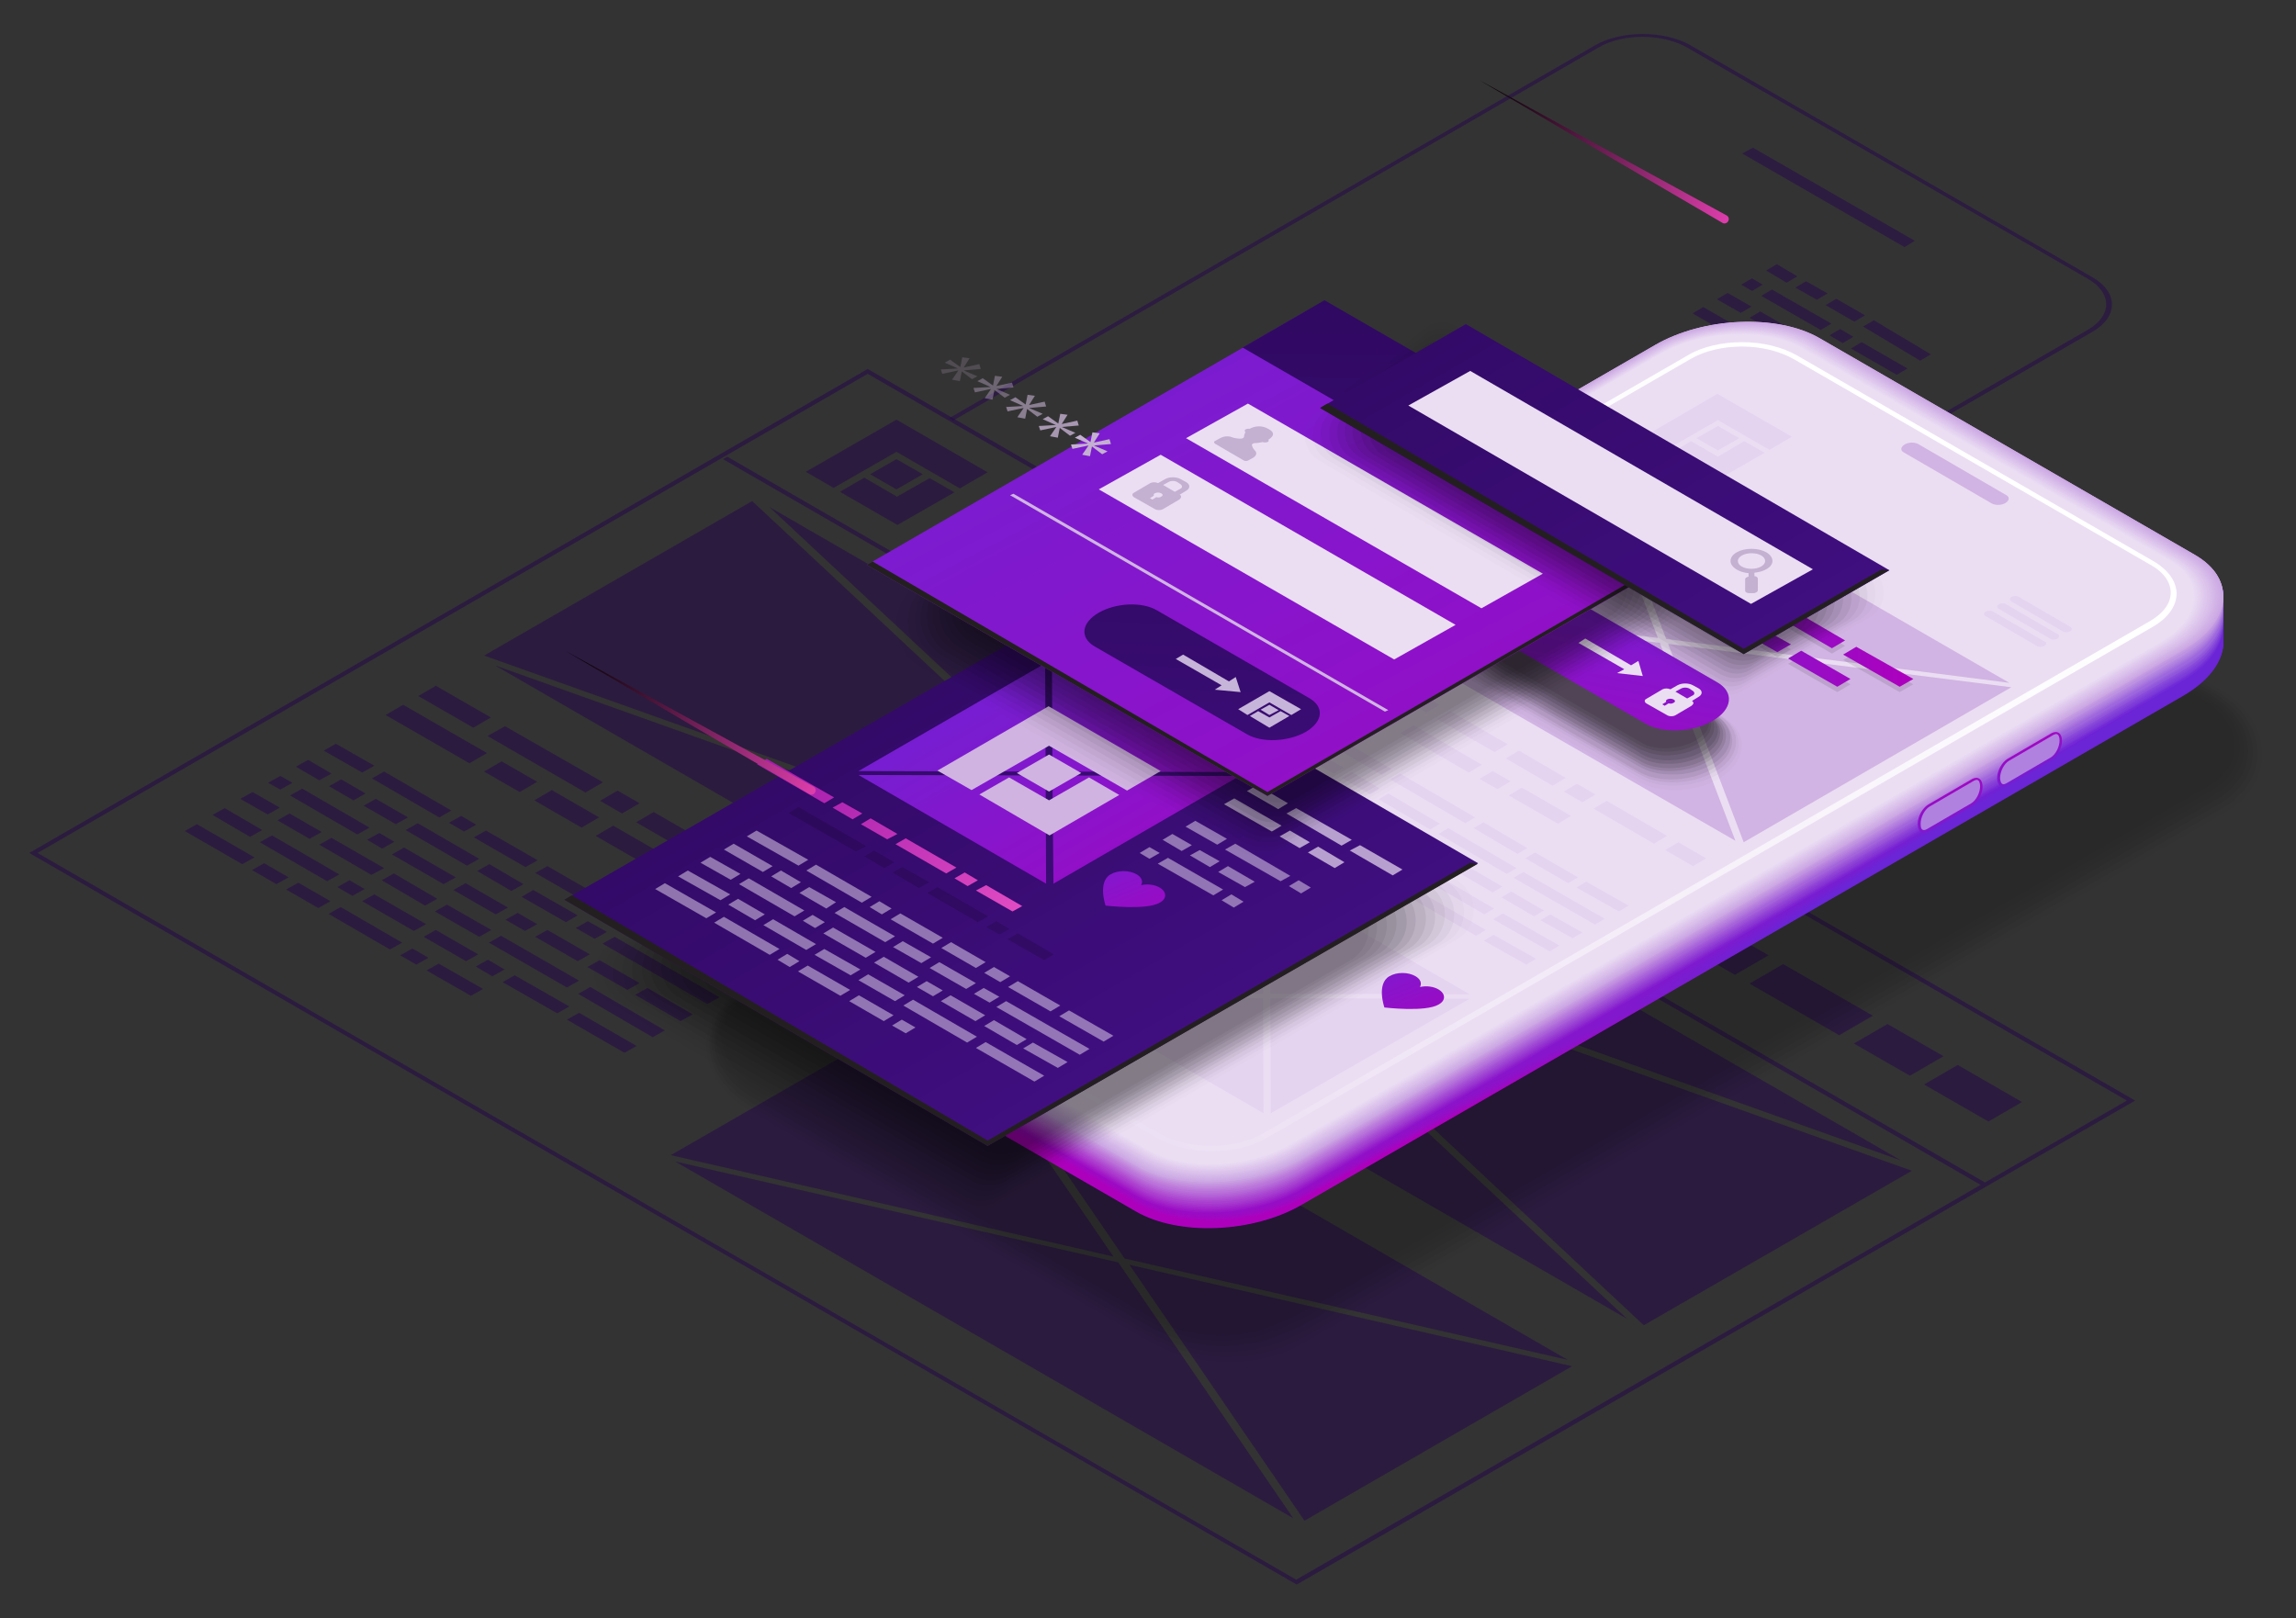 <?xml version="1.0" encoding="utf-8"?>
<!-- Generator: Adobe Illustrator 22.1.0, SVG Export Plug-In . SVG Version: 6.00 Build 0)  -->
<svg version="1.1" id="Layer_1" xmlns="http://www.w3.org/2000/svg" xmlns:xlink="http://www.w3.org/1999/xlink" x="0px" y="0px"
	 viewBox="0 0 471 332" style="enable-background:new 0 0 471 332;" xml:space="preserve">
<rect x="0" y="0" width="471" height="332" fill="#333333" stroke="none"/>
<style type="text/css">
	.st0{opacity:0.5;}
	.st1{fill:#25054D;}
	.st2{opacity:0.5;fill:#25054D;enable-background:new    ;}
	.st3{opacity:0.2;}
	.st4{fill-opacity:0;}
	.st5{opacity:9.090909e-02;enable-background:new    ;}
	.st6{opacity:0.182;enable-background:new    ;}
	.st7{opacity:0.273;enable-background:new    ;}
	.st8{opacity:0.364;enable-background:new    ;}
	.st9{opacity:0.455;enable-background:new    ;}
	.st10{opacity:0.545;enable-background:new    ;}
	.st11{opacity:0.636;enable-background:new    ;}
	.st12{opacity:0.727;enable-background:new    ;}
	.st13{opacity:0.818;enable-background:new    ;}
	.st14{opacity:0.909;enable-background:new    ;}
	.st15{fill:url(#SVGID_1_);}
	.st16{fill:url(#SVGID_2_);}
	.st17{fill:url(#SVGID_3_);}
	.st18{fill:url(#SVGID_4_);}
	.st19{fill:url(#SVGID_5_);}
	.st20{fill:url(#SVGID_6_);}
	.st21{fill:url(#SVGID_7_);}
	.st22{fill:url(#SVGID_8_);}
	.st23{fill:url(#SVGID_9_);}
	.st24{fill:url(#SVGID_10_);}
	.st25{fill:url(#SVGID_11_);}
	.st26{fill:url(#SVGID_12_);}
	.st27{fill:url(#SVGID_13_);}
	.st28{fill:url(#SVGID_14_);}
	.st29{fill:url(#SVGID_15_);}
	.st30{fill:url(#SVGID_16_);}
	.st31{fill:url(#SVGID_17_);}
	.st32{fill:url(#SVGID_18_);}
	.st33{fill:url(#SVGID_19_);}
	.st34{fill:url(#SVGID_20_);}
	.st35{fill:url(#SVGID_21_);}
	.st36{fill:url(#SVGID_22_);}
	.st37{fill:url(#SVGID_23_);}
	.st38{fill:url(#SVGID_24_);}
	.st39{fill:url(#SVGID_25_);}
	.st40{fill:url(#SVGID_26_);}
	.st41{fill:url(#SVGID_27_);}
	.st42{fill:url(#SVGID_28_);}
	.st43{fill:url(#SVGID_29_);}
	.st44{fill:url(#SVGID_30_);}
	.st45{fill:url(#SVGID_31_);}
	.st46{fill:url(#SVGID_32_);}
	.st47{fill:url(#SVGID_33_);}
	.st48{fill:url(#SVGID_34_);}
	.st49{fill:url(#SVGID_35_);}
	.st50{fill:url(#SVGID_36_);}
	.st51{fill:url(#SVGID_37_);}
	.st52{fill:url(#SVGID_38_);}
	.st53{fill:url(#SVGID_39_);}
	.st54{fill:url(#SVGID_40_);}
	.st55{fill:url(#SVGID_41_);}
	.st56{fill:url(#SVGID_42_);}
	.st57{fill:url(#SVGID_43_);}
	.st58{fill:#CBA6E3;}
	.st59{fill:#CCA7E3;}
	.st60{fill:#CCA8E4;}
	.st61{fill:#CDA9E4;}
	.st62{fill:#CDAAE4;}
	.st63{fill:#CEABE4;}
	.st64{fill:#CEACE5;}
	.st65{fill:#CFADE5;}
	.st66{fill:#CFAEE5;}
	.st67{fill:#D0AFE6;}
	.st68{fill:#D1B0E6;}
	.st69{fill:#D1B1E6;}
	.st70{fill:#D2B2E6;}
	.st71{fill:#D2B3E7;}
	.st72{fill:#D3B4E7;}
	.st73{fill:#D3B5E7;}
	.st74{fill:#D4B6E7;}
	.st75{fill:#D5B7E8;}
	.st76{fill:#D5B8E8;}
	.st77{fill:#D6B9E8;}
	.st78{fill:#D6BAE9;}
	.st79{fill:#D7BBE9;}
	.st80{fill:#D7BCE9;}
	.st81{fill:#D8BDE9;}
	.st82{fill:#D8BEEA;}
	.st83{fill:#D9BFEA;}
	.st84{fill:#DAC0EA;}
	.st85{fill:#DAC1EB;}
	.st86{fill:#DBC2EB;}
	.st87{fill:#DCC3EB;}
	.st88{fill:#DCC4EC;}
	.st89{fill:#DDC5EC;}
	.st90{fill:#DEC6EC;}
	.st91{fill:#DEC7ED;}
	.st92{fill:#DFC8ED;}
	.st93{fill:#DFC9ED;}
	.st94{fill:#E0CAED;}
	.st95{fill:#E0CBEE;}
	.st96{fill:#E1CCEE;}
	.st97{fill:#E1CDEE;}
	.st98{fill:#E2CEEF;}
	.st99{fill:#E3CFEF;}
	.st100{fill:#E3D0EF;}
	.st101{fill:#E4D1EF;}
	.st102{fill:#E4D2F0;}
	.st103{fill:#E5D3F0;}
	.st104{fill:#E5D4F0;}
	.st105{fill:#E6D5F0;}
	.st106{fill:#E7D6F1;}
	.st107{fill:#E7D7F1;}
	.st108{fill:#E8D8F1;}
	.st109{fill:#E8D9F2;}
	.st110{fill:#E9DAF2;}
	.st111{fill:#E9DBF2;}
	.st112{fill:#EADCF2;}
	.st113{fill:#EADDF3;}
	.st114{fill:#EBDEF3;}
	.st115{fill:url(#SVGID_44_);}
	.st116{fill:url(#SVGID_45_);}
	.st117{fill:url(#SVGID_46_);}
	.st118{fill:url(#SVGID_47_);}
	.st119{fill:url(#SVGID_48_);}
	.st120{fill:#D1B4E3;}
	.st121{fill:#E5D4EF;}
	.st122{opacity:0.1;}
	.st123{fill:url(#SVGID_49_);}
	.st124{opacity:0.7;}
	.st125{opacity:2.000000e-02;enable-background:new    ;}
	.st126{opacity:4.545455e-02;enable-background:new    ;}
	.st127{opacity:7.090909e-02;enable-background:new    ;}
	.st128{opacity:9.636363e-02;enable-background:new    ;}
	.st129{opacity:0.122;enable-background:new    ;}
	.st130{opacity:0.147;enable-background:new    ;}
	.st131{opacity:0.173;enable-background:new    ;}
	.st132{opacity:0.198;enable-background:new    ;}
	.st133{opacity:0.224;enable-background:new    ;}
	.st134{opacity:0.249;enable-background:new    ;}
	.st135{opacity:0.275;enable-background:new    ;}
	.st136{opacity:0.3;enable-background:new    ;}
	.st137{fill:url(#SVGID_50_);}
	.st138{fill:url(#SVGID_51_);}
	.st139{fill:url(#SVGID_52_);}
	.st140{fill:#231F20;}
	.st141{opacity:0.5;fill:#EBDEF3;enable-background:new    ;}
	.st142{opacity:0.7;fill:#EBDEF3;enable-background:new    ;}
	.st143{fill:url(#SVGID_53_);}
	.st144{fill:url(#SVGID_54_);}
	.st145{fill:url(#SVGID_55_);}
	.st146{fill:url(#SVGID_56_);}
	.st147{fill:url(#SVGID_57_);}
	.st148{fill:url(#SVGID_58_);}
	.st149{fill:url(#SVGID_59_);}
	.st150{fill:#D0B3E0;}
	.st151{fill:url(#SVGID_60_);}
	.st152{fill:url(#SVGID_61_);}
	.st153{fill:url(#SVGID_62_);}
	.st154{opacity:0.8;fill:#EBDEF3;enable-background:new    ;}
	.st155{fill:#C4B0D1;}
	.st156{fill:url(#SVGID_63_);}
	.st157{opacity:0.2;fill:#C4B0D1;enable-background:new    ;}
	.st158{opacity:0.4;fill:#C4B0D1;enable-background:new    ;}
	.st159{opacity:0.6;fill:#C4B0D1;enable-background:new    ;}
	.st160{opacity:0.8;fill:#C4B0D1;enable-background:new    ;}
	.st161{fill:url(#SVGID_64_);}
	.st162{fill:url(#SVGID_65_);}
	.st163{fill:url(#SVGID_66_);}
	.st164{fill:url(#SVGID_67_);}
	.st165{fill:url(#SVGID_68_);}
	.st166{fill:url(#SVGID_69_);}
	.st167{opacity:0.15;}
	.st168{fill:url(#SVGID_70_);}
	.st169{fill:url(#SVGID_71_);}
</style>
<g>
	<g class="st0">
		<g>
			<polygon class="st1" points="390.7,50.7 357.4,31.5 359.6,30.3 392.8,49.4 			"/>
		</g>
		<path class="st1" d="M368.3,59l4.4,2.5l2.2-1.3l-4.4-2.5L368.3,59z M380.2,69.1l-2.7-1.6l-2.2,1.3l2.7,1.6L380.2,69.1z
			 M382.6,64.7l-5.9-3.4l-2.2,1.3l5.9,3.4L382.6,64.7z M396.1,72.7l-11.7-7l-2.2,1.3l11.7,7L396.1,72.7z M378.3,73.8l-9.5-5.5
			l-2.2,1.3l9.5,5.5L378.3,73.8z M367,67.3l-5.9-3.4l-2.2,1.3l5.9,3.4L367,67.3z M361.3,60.7l12.2,7l2.2-1.3l-12.2-7L361.3,60.7z
			 M370.2,75L358,68l-2.2,1.3l12.2,7L370.2,75z M391.3,75.6l-9.4-5.4l-2.2,1.3l9.4,5.4L391.3,75.6z M384.9,77.7l-4.9-2.8l-2.2,1.3
			l4.9,2.8L384.9,77.7z M368.7,56.7l-4.2-2.5l-2.2,1.3l4.2,2.5L368.7,56.7z M356.2,66.9l-6.8-3.9l-2.2,1.3l6.8,3.9L356.2,66.9z
			 M359.3,62.9l-4.9-2.8l-2.2,1.3l4.9,2.8L359.3,62.9z M361.6,58.4l-2.2-1.3l-2.2,1.3l2.2,1.3L361.6,58.4z"/>
		<path class="st1" d="M429.1,56.8L346.8,9.3c-5.4-3.1-14.2-3.1-19.6,0L194.7,85.8l0.8,0.5L328,9.7c5-2.9,13-2.8,18,0l82.3,47.5
			c5,2.9,5,7.5,0.1,10.4l-133.4,77l0.8,0.5l133.4-77C434.6,65,434.6,59.9,429.1,56.8z"/>
	</g>
	<path class="st2" d="M184,101.9l-6.7-3.9l-5,2.9l11.8,6.8l11.7-6.7l-5.1-2.9L184,101.9z M183.9,94.2l-5.4,3.1l5.4,3.1l5.4-3.1
		L183.9,94.2z M183.9,92.7l13,7.5l5.7-3.3l-18.7-10.8l-18.6,10.7l5.7,3.3L183.9,92.7z M101.5,136.5l232.3,134.1l-88.7-82.9
		L101.5,136.5z M390,238.1L157.8,104l88.7,82.9L390,238.1z M337.2,271.9l55-31.7L248.6,189L337.2,271.9z M155,102.4L155,102.4
		L155,102.4L155,102.4z M154.3,102.8l-55,31.7L243,185.7L154.3,102.8z M98.7,134.9L98.7,134.9L98.7,134.9L98.7,134.9z M193.2,204.9
		L193.2,204.9L193.2,204.9L193.2,204.9z M321.6,279l-126.8-73.2l35.9,52.4L321.6,279z M137.6,237l90.8,20.8l-35.9-52.4L137.6,237z
		 M136.9,237.4L136.9,237.4L136.9,237.4L136.9,237.4z M138.5,238.3l126.8,73.2L229.4,259L138.5,238.3z M267.6,312l54.9-31.7
		l-90.8-20.8L267.6,312z M178,75.7L6,175l260,150.1l172-99.3L178,75.7z M407.2,242.6l-258-148.9l-0.9,0.5l258,148.9l-140.4,81
		L7.7,175L178,76.7l258.3,149.1L407.2,242.6z M79.1,146.7l17.2,9.9l3.6-2.1l-17.2-9.9L79.1,146.7z M169.5,191.1l3.6-2.1l-4.9-2.8
		l-3.6,2.1L169.5,191.1z M110.2,160.4l-7.3-4.2l-3.6,2.1l7.3,4.2L110.2,160.4z M100,151l20.1,11.6l3.6-2.1L103.6,149L100,151z
		 M85.8,142.8l11.3,6.5l3.6-2.1l-11.3-6.5L85.8,142.8z M122.2,171.5l18.4,10.6l3.6-2.1l-18.4-10.6L122.2,171.5z M134.1,166.6
		l-3.6,2.1l15.4,8.9l3.6-2.1L134.1,166.6z M147.2,181.8l-3.6,2.1l4.8,2.8l3.6-2.1L147.2,181.8z M131.2,164.8l-4.5-2.6l-3.6,2.1
		l4.5,2.6L131.2,164.8z M109.6,164.2l9.7,5.6l3.6-2.1l-9.7-5.6L109.6,164.2z M165.2,184.5l-12.6-7.3l-3.6,2.1l12.6,7.3L165.2,184.5z
		 M172.5,192.9l16.3,9.4l3.6-2.1l-16.3-9.4L172.5,192.9z M151.4,188.4l13.2,7.6l3.6-2.1l-13.2-7.6L151.4,188.4z M398.7,216.7
		l-11.5-6.6l-6.9,4l11.5,6.6L398.7,216.7z M362.8,196l-13-7.5l-6.9,4l13,7.5L362.8,196z M384.2,208.4l-18.4-10.6l-6.9,4l18.4,10.6
		L384.2,208.4z M329.9,177.1l-17.2-9.9l-6.9,4l17.2,9.9L329.9,177.1z M414.8,226.1l-13.2-7.6l-6.9,4l13.2,7.6L414.8,226.1z
		 M346.8,186.8l-13.9-8l-6.9,4l13.9,8L346.8,186.8z M80.9,172.7l-3.1-1.8l-2.5,1.4l3.1,1.8L80.9,172.7z M60.7,157.3l4.8,2.8l2.5-1.4
		l-4.8-2.8L60.7,157.3z M66.4,154l7.9,4.5l2.5-1.4l-7.9-4.5L66.4,154z M55,160.6l2.5,1.4l2.5-1.4l-2.5-1.4L55,160.6z M98.3,176.2
		l-12.6-7.3l-2.5,1.4l12.6,7.3L98.3,176.2z M83.7,167.7l-6.6-3.8l-2.5,1.4l6.6,3.8L83.7,167.7z M101,200.3l2.5-1.4l-3.4-2l-2.5,1.4
		L101,200.3z M94.6,167.4l-2.5,1.4l3.1,1.8l2.5-1.4L94.6,167.4z M118.8,201.2l-16-9.2l-2.5,1.4l16,9.2L118.8,201.2z M67.5,161.3
		l5,2.9l2.5-1.4l-5-2.9L67.5,161.3z M59.5,163.2l13.8,8l2.5-1.4l-13.8-8L59.5,163.2z M76.3,159.7l13.8,8l2.5-1.4l-13.8-8L76.3,159.7
		z M126.6,188.8l10.6,6.1l2.5-1.4l-10.6-6.1L126.6,188.8z M58.7,182.5l6.6,3.8l2.5-1.4l-6.6-3.8L58.7,182.5z M89.7,184.4l-8.9-5.2
		l-2.5,1.4l8.9,5.2L89.7,184.4z M69.2,182l3.1,1.8l2.5-1.4l-3.1-1.8L69.2,182z M67.4,187.5l12.6,7.3l2.5-1.4l-12.6-7.3L67.4,187.5z
		 M51.7,178.5l5,2.9l2.5-1.4l-5-2.9L51.7,178.5z M147.6,204.6l-21.5-12.4l-2.5,1.4l21.5,12.4L147.6,204.6z M98.1,195.8l-8.7-5
		l-2.5,1.4l8.7,5L98.1,195.8z M37.9,170.5l11.8,6.8l2.5-1.4l-11.8-6.8L37.9,170.5z M118.6,203.9l15.3,8.9l2.5-1.4l-15.3-8.9
		L118.6,203.9z M130.3,204.1l9.3,5.4l2.5-1.4l-9.3-5.4L130.3,204.1z M131.2,201.7L123,197l-2.5,1.4l8.2,4.7L131.2,201.7z M82.1,196
		l3.3,1.9l2.5-1.4l-3.3-1.9L82.1,196z M139.2,196l11.8,6.8l2.5-1.4l-11.8-6.8L139.2,196z M87.5,199.1l9.1,5.2l2.5-1.4l-9.1-5.2
		L87.5,199.1z M116.3,209.2l11.8,6.8l2.5-1.4l-11.8-6.8L116.3,209.2z M103.1,201.5l11.2,6.4l2.5-1.4l-11.2-6.4L103.1,201.5z
		 M49.3,163.9l5.6,3.2l2.5-1.4l-5.6-3.2L49.3,163.9z M110.3,176.5l-10.6-6.1l-2.5,1.4l10.6,6.1L110.3,176.5z M93.5,180l-10.6-6.1
		l-2.5,1.4l10.6,6.1L93.5,180z M107.4,181.4l-7-4.1l-2.5,1.4l7,4.1L107.4,181.4z M78.8,178.1L68,171.9l-2.5,1.4l10.7,6.2L78.8,178.1
		z M118.5,187.8l-9.1-5.2L107,184l9.1,5.2L118.5,187.8z M43.6,167.2l7.7,4.5l2.5-1.4l-7.7-4.5L43.6,167.2z M66,170.7l-6.6-3.8
		l-2.5,1.4l6.6,3.8L66,170.7z M69.6,179.4l-13.8-8l-2.5,1.4l13.8,8L69.6,179.4z M121,182.7l-8.7-5l-2.5,1.4l8.7,5L121,182.7z
		 M104.2,186.2l-8.7-5l-2.5,1.4l8.7,5L104.2,186.2z M100.8,190.8l-9.1-5.2l-2.5,1.4l9.1,5.2L100.8,190.8z M74.3,184.9l10.6,6.1
		l2.5-1.4l-10.6-6.1L74.3,184.9z M121,195.8l-8.7-5l-2.5,1.4l8.7,5L121,195.8z M110.2,189.6l-4-2.3l-2.5,1.4l4,2.3L110.2,189.6z
		 M118.1,190.4l3.9,2.2l2.5-1.4l-3.9-2.2L118.1,190.4z M120.6,185.3l4,2.3l2.5-1.4l-4-2.3L120.6,185.3z"/>
	<g>
		<g class="st3">
			<path class="st4" d="M252.8,280.7c5.2,0,9.9-1.1,13.7-3.3l190.7-109.8c5-2.9,7.9-7.4,7.9-12.5c0-5.6-3.4-10.7-9.5-14.2
				l-82.3-47.5c-4.7-2.7-10.6-4.2-16.6-4.2c-5.2,0-9.9,1.1-13.7,3.3L152.3,202.3c-5,2.9-7.9,7.4-7.9,12.5c0,5.6,3.4,10.7,9.5,14.2
				l82.3,47.5C240.9,279.2,246.8,280.7,252.8,280.7z"/>
			<path class="st5" d="M343.1,92.8L152.4,202.6c-4.8,2.8-7.5,7.1-7.5,11.9c0,5.3,3.3,10.2,9.1,13.5l78.6,45.4
				c0.1,0.1,4,2.3,4.1,2.3c4.8,2.6,10.9,4,16.7,3.7c4.7,0,10.1-1.6,13.5-3.6l189.7-109.2c4.8-2.8,7.5-7.1,7.5-11.9
				c0-5.3-3.3-10.2-9.1-13.5L373.2,94c-1.7-1-4.1-2.1-6.1-2.7c-3.3-1-6.8-1.7-10.4-1.7C351.6,89.6,346.8,90.7,343.1,92.8z"/>
			<path class="st6" d="M343.3,93.2L152.6,202.9c-4.6,2.7-7.2,6.8-7.1,11.4c0,5,3.2,9.7,8.7,12.8l78.9,45.6c0.3,0.1,3.9,2.2,4.2,2.3
				c5,2.6,11.1,3.7,16.8,3.3c4.3,0,10.2-2.1,13.3-3.9L456,165.8c4.6-2.7,7.2-6.8,7.1-11.4c0-5-3.2-9.7-8.7-12.8l-81.3-46.9
				c-1.5-0.9-4.2-2.1-6-2.7c-3.2-1.1-6.7-1.8-10.3-1.8C351.7,90,347,91,343.3,93.2z"/>
			<path class="st7" d="M343.4,93.5L152.7,203.3c-4.4,2.5-6.8,6.5-6.8,10.8c0.1,4.7,3.1,9.1,8.4,12.2l79.3,45.8
				c0.4,0.2,3.8,2.1,4.2,2.2c5.1,2.5,11.3,3.5,16.9,2.8c3.8,0,10.4-2.6,13.1-4.2l187.6-108c4.4-2.5,6.8-6.5,6.8-10.8
				c-0.1-4.7-3.1-9.1-8.4-12.2L373,95.3c-1.4-0.8-4.4-2.2-5.9-2.8c-3.2-1.1-6.7-1.8-10.2-2C351.8,90.4,347.1,91.4,343.4,93.5z"/>
			<path class="st8" d="M343.6,93.8L152.9,203.6c-4.2,2.4-6.5,6.1-6.4,10.2c0.1,4.4,3,8.6,8,11.5l79.7,46c0.5,0.3,3.7,2,4.2,2.2
				c5.2,2.4,11.6,3.3,17,2.3c3.3,0,10.5-3.1,12.9-4.5L454.8,164c4.2-2.4,6.5-6.1,6.4-10.2c-0.1-4.4-3-8.6-8-11.5L373,95.9
				c-1.2-0.7-4.5-2.3-5.9-2.8C364,92,360.5,91.2,357,91C352,90.8,347.2,91.7,343.6,93.8z"/>
			<path class="st9" d="M343.7,94.1L153,203.9c-4,2.3-6.1,5.8-6,9.6c0.1,4.1,2.8,8,7.6,10.8l80,46.2c0.6,0.4,3.5,1.9,4.3,2.2
				c5.3,2.3,11.8,3,17.2,1.8c2.8,0,10.7-3.6,12.7-4.8L454.3,163c4-2.3,6.1-5.8,6-9.6c-0.1-4.1-2.8-8-7.6-10.8l-79.8-46.1
				c-1-0.6-4.6-2.4-5.8-2.9c-3.1-1.1-6.5-2-10-2.2C352.1,91.2,347.3,92.1,343.7,94.1z"/>
			<path class="st10" d="M343.9,94.5L153.2,204.2c-3.8,2.2-5.8,5.5-5.7,9.1c0.1,3.8,2.7,7.5,7.3,10.1l80.4,46.4
				c0.8,0.4,3.4,1.9,4.3,2.1c5.5,2.3,12.1,2.8,17.3,1.4c2.4,0,10.8-4.2,12.5-5.1l184.4-106.1c3.8-2.2,5.8-5.5,5.7-9.1
				c-0.1-3.8-2.7-7.5-7.3-10.1l-79.3-45.8c-0.9-0.5-4.8-2.5-5.7-2.9c-3.1-1.2-6.4-2.1-9.9-2.3C352.2,91.6,347.4,92.4,343.9,94.5z"/>
			<path class="st11" d="M344,94.8L153.3,204.6c-3.6,2.1-5.5,5.2-5.3,8.5c0.2,3.5,2.6,6.9,6.9,9.4l80.8,46.6
				c0.9,0.5,3.3,1.8,4.4,2.1c5.6,2.2,12.3,2.5,17.4,0.9c1.9,0,11-4.7,12.3-5.4l183.3-105.5c3.6-2.1,5.5-5.2,5.3-8.5
				c-0.2-3.5-2.6-6.9-6.9-9.4l-78.8-45.5c-0.7-0.4-4.9-2.7-5.7-3c-3-1.2-6.4-2.2-9.8-2.5C352.3,91.9,347.5,92.8,344,94.8z"/>
			<path class="st12" d="M344.2,95.1L153.5,204.9c-3.4,2-5.1,4.8-4.9,7.9c0.2,3.2,2.5,6.4,6.5,8.8l81.1,46.9c1,0.6,3.2,1.7,4.4,2.1
				c5.7,2.1,12.5,2.3,17.5,0.4c1.4,0,11.1-5.2,12.1-5.7l182.3-104.9c3.4-2,5.1-4.8,4.9-7.9c-0.2-3.2-2.5-6.4-6.5-8.8l-78.3-45.2
				c-0.5-0.3-5-2.8-5.6-3c-3-1.2-6.3-2.3-9.7-2.6C352.5,92.3,347.7,93.1,344.2,95.1z"/>
			<path class="st13" d="M344.4,95.5L153.6,205.2c-3.2,1.9-4.8,4.5-4.6,7.3c0.2,2.9,2.3,5.9,6.2,8.1l81.5,47.1
				c1.1,0.7,3.1,1.6,4.5,2c5.8,2,12.8,2.1,17.6-0.1c0.9,0,11.3-5.7,12-6L452,159.3c3.2-1.9,4.8-4.5,4.6-7.3
				c-0.2-2.9-2.3-5.9-6.2-8.1L372.6,99c-0.3-0.2-5.2-2.9-5.5-3c-3-1.2-6.2-2.4-9.6-2.7C352.6,92.7,347.8,93.5,344.4,95.5z"/>
			<path class="st14" d="M344.5,95.8L153.8,205.6c-3,1.7-4.4,4.2-4.2,6.8s2.2,5.3,5.8,7.4l81.9,47.3c1.3,0.7,3,1.5,4.5,2
				c6,2,13,1.8,17.7-0.5c0.5,0,11.4-6.2,11.8-6.4l180.2-103.7c3-1.7,4.4-4.2,4.2-6.8c-0.2-2.6-2.2-5.3-5.8-7.4l-77.3-44.7
				c-0.2-0.1-5.3-3-5.5-3.1c-2.9-1.2-6.1-2.5-9.5-2.8C352.7,93.1,347.9,93.8,344.5,95.8z"/>
			<path d="M260.1,267.2l190.7-109.8c5.7-3.3,5-9.1-1.6-12.9L367,97c-6.6-3.8-16.6-4.2-22.3-0.9L154,205.9c-5.7,3.3-5,9.1,1.6,12.9
				l82.3,47.5C244.4,270.1,254.4,270.5,260.1,267.2z"/>
		</g>
		<g>
			
				<linearGradient id="SVGID_1_" gradientUnits="userSpaceOnUse" x1="303.2" y1="146.005" x2="303.2" y2="108.268" gradientTransform="matrix(1 0 0 -1 0 334)">
				<stop  offset="3.535350e-02" style="stop-color:#6B24D6"/>
				<stop  offset="0.316" style="stop-color:#7A1CD0"/>
				<stop  offset="0.857" style="stop-color:#A306C1"/>
				<stop  offset="0.985" style="stop-color:#AD00BD"/>
			</linearGradient>
			<path class="st15" d="M233.1,248.6l-76.9-44.4c-3.9-2.2-5.8-5.2-5.9-8.4c0-0.3,0-2.7,0-2.9c0.3-3.6,3.1-1.6,8.3-4.6L339.5,83.9
				c10-5.8,25.2-6.4,33.8-1.4l76.9,44.4c3.9,2.2,5.8-1.7,5.9,1.4c0,0.3,0,3.8,0,4.1c-0.3,3.6-3.1,7.4-8.3,10.4L267,247.2
				C257,253,241.8,253.6,233.1,248.6z"/>
			
				<linearGradient id="SVGID_2_" gradientUnits="userSpaceOnUse" x1="301.89" y1="150.749" x2="298.891" y2="104.693" gradientTransform="matrix(1 0 0 -1 0 334)">
				<stop  offset="3.535350e-02" style="stop-color:#6B24D6"/>
				<stop  offset="0.316" style="stop-color:#7A1CD0"/>
				<stop  offset="0.857" style="stop-color:#A306C1"/>
				<stop  offset="0.985" style="stop-color:#AD00BD"/>
			</linearGradient>
			<path class="st16" d="M339.5,83.6c10-5.8,25.2-6.4,33.8-1.4l76.9,44.4c3.8,2.2,5.6-1.5,5.8,1.6c0,0.3,0,3.8,0,4.1
				c-0.3,3.6-3.1,7.4-8.3,10.4L267,247.1c-10,5.8-25.2,6.4-33.8,1.4l-76.9-44.4c-3.9-2.2-5.8-5.2-5.9-8.4c0-0.3,0-2.6,0.1-2.9
				c0.4-3.6,3.1-1.8,8.2-4.7L339.5,83.6z"/>
			
				<linearGradient id="SVGID_3_" gradientUnits="userSpaceOnUse" x1="301.26" y1="156.003" x2="294.128" y2="101.48" gradientTransform="matrix(1 0 0 -1 0 334)">
				<stop  offset="3.535350e-02" style="stop-color:#6B24D6"/>
				<stop  offset="0.316" style="stop-color:#7A1CD0"/>
				<stop  offset="0.857" style="stop-color:#A306C1"/>
				<stop  offset="0.985" style="stop-color:#AD00BD"/>
			</linearGradient>
			<path class="st17" d="M339.5,83.3c10-5.8,25.2-6.4,33.8-1.4l76.9,44.4c3.7,2.2,5.4-1.2,5.8,1.8c0,0.4,0.1,3.7,0.1,4.1
				c-0.3,3.6-3.1,7.4-8.3,10.4L267,246.9c-10,5.8-25.2,6.4-33.8,1.4l-76.9-44.4c-3.9-2.3-5.9-5.3-5.9-8.4c0-0.3,0-2.6,0.1-2.9
				c0.5-3.5,3.2-2,8.2-4.9L339.5,83.3z"/>
			
				<linearGradient id="SVGID_4_" gradientUnits="userSpaceOnUse" x1="301.274" y1="161.675" x2="288.834" y2="98.722" gradientTransform="matrix(1 0 0 -1 0 334)">
				<stop  offset="3.535350e-02" style="stop-color:#6B24D6"/>
				<stop  offset="0.316" style="stop-color:#7A1CD0"/>
				<stop  offset="0.857" style="stop-color:#A306C1"/>
				<stop  offset="0.985" style="stop-color:#AD00BD"/>
			</linearGradient>
			<path class="st18" d="M339.5,83c10-5.8,25.2-6.4,33.8-1.4l76.9,44.4c3.7,2.1,5.3-1,5.7,1.9c0.1,0.4,0.1,3.7,0.1,4.1
				c-0.3,3.6-3.1,7.4-8.3,10.4L267,246.8c-10,5.8-25.2,6.4-33.8,1.4l-76.9-44.4c-3.9-2.3-5.9-5.3-5.9-8.4c0-0.4,0.1-2.6,0.1-3
				c0.6-3.5,3.2-2.2,8.1-5L339.5,83z"/>
			
				<linearGradient id="SVGID_5_" gradientUnits="userSpaceOnUse" x1="302.204" y1="167.602" x2="283.267" y2="96.455" gradientTransform="matrix(1 0 0 -1 0 334)">
				<stop  offset="3.535350e-02" style="stop-color:#6B24D6"/>
				<stop  offset="0.316" style="stop-color:#7A1CD0"/>
				<stop  offset="0.857" style="stop-color:#A306C1"/>
				<stop  offset="0.985" style="stop-color:#AD00BD"/>
			</linearGradient>
			<path class="st19" d="M339.5,82.7c10-5.8,25.2-6.4,33.8-1.4l76.9,44.4c3.6,2.1,5.2-0.8,5.7,2.1c0.1,0.5,0.2,3.6,0.1,4.1
				c-0.3,3.6-3.1,7.4-8.3,10.4L267,246.7c-10,5.8-25.2,6.4-33.8,1.4l-76.9-44.4c-3.9-2.3-5.9-5.3-5.9-8.5c0-0.4,0.1-2.5,0.2-3
				c0.7-3.4,3.2-2.3,8.1-5.2L339.5,82.7z"/>
			
				<linearGradient id="SVGID_6_" gradientUnits="userSpaceOnUse" x1="303.971" y1="173.664" x2="277.371" y2="94.763" gradientTransform="matrix(1 0 0 -1 0 334)">
				<stop  offset="3.535350e-02" style="stop-color:#6B24D6"/>
				<stop  offset="0.316" style="stop-color:#7A1CD0"/>
				<stop  offset="0.857" style="stop-color:#A306C1"/>
				<stop  offset="0.985" style="stop-color:#AD00BD"/>
			</linearGradient>
			<path class="st20" d="M339.5,82.3c10-5.8,25.2-6.4,33.8-1.4l76.9,44.4c3.5,2,5.1-0.5,5.7,2.3c0.1,0.5,0.2,3.5,0.2,4.1
				c-0.3,3.7-3.1,7.4-8.3,10.4L267,246.5c-10,5.8-25.2,6.4-33.8,1.4l-76.9-44.4c-3.9-2.3-5.9-5.3-5.9-8.5c0-0.4,0.1-2.5,0.2-3
				c0.7-3.4,3.2-2.5,8.1-5.3L339.5,82.3z"/>
			
				<linearGradient id="SVGID_7_" gradientUnits="userSpaceOnUse" x1="306.545" y1="179.736" x2="271.169" y2="93.724" gradientTransform="matrix(1 0 0 -1 0 334)">
				<stop  offset="3.535350e-02" style="stop-color:#6B24D6"/>
				<stop  offset="0.316" style="stop-color:#7A1CD0"/>
				<stop  offset="0.857" style="stop-color:#A306C1"/>
				<stop  offset="0.985" style="stop-color:#AD00BD"/>
			</linearGradient>
			<path class="st21" d="M339.5,82c10-5.8,25.2-6.4,33.8-1.4l76.9,44.4c3.5,2,5-0.3,5.6,2.4c0.1,0.6,0.3,3.5,0.2,4.1
				c-0.3,3.7-3.1,7.4-8.3,10.4L267,246.4c-10,5.8-25.2,6.4-33.8,1.4l-76.9-44.4c-4-2.3-5.9-5.3-5.9-8.5c0-0.5,0.1-2.5,0.2-3
				c0.8-3.3,3.3-2.7,8-5.4L339.5,82z"/>
			
				<linearGradient id="SVGID_8_" gradientUnits="userSpaceOnUse" x1="310.122" y1="185.576" x2="264.949" y2="93.298" gradientTransform="matrix(1 0 0 -1 0 334)">
				<stop  offset="3.535350e-02" style="stop-color:#6B24D6"/>
				<stop  offset="0.316" style="stop-color:#7A1CD0"/>
				<stop  offset="0.857" style="stop-color:#A306C1"/>
				<stop  offset="0.985" style="stop-color:#AD00BD"/>
			</linearGradient>
			<path class="st22" d="M339.5,81.7c10-5.8,25.2-6.4,33.8-1.4l76.9,44.4c3.4,2,4.9,0,5.6,2.6c0.1,0.6,0.3,3.4,0.3,4.1
				c-0.3,3.7-3.1,7.5-8.3,10.4L267,246.2c-10,5.8-25.2,6.4-33.8,1.4l-76.9-44.4c-4-2.3-5.9-5.4-5.8-8.6c0-0.5,0.1-2.4,0.3-3
				c0.8-3.3,3.3-2.9,8-5.6L339.5,81.7z"/>
			
				<linearGradient id="SVGID_9_" gradientUnits="userSpaceOnUse" x1="314.658" y1="191.581" x2="258.578" y2="93.696" gradientTransform="matrix(1 0 0 -1 0 334)">
				<stop  offset="3.535350e-02" style="stop-color:#6B24D6"/>
				<stop  offset="0.316" style="stop-color:#7A1CD0"/>
				<stop  offset="0.857" style="stop-color:#A306C1"/>
				<stop  offset="0.985" style="stop-color:#AD00BD"/>
			</linearGradient>
			<path class="st23" d="M339.5,81.4c10-5.8,25.2-6.4,33.8-1.4l76.9,44.4c3.3,1.9,4.9,0.2,5.5,2.8c0.2,0.7,0.3,3.4,0.3,4.1
				c-0.3,3.7-3.1,7.5-8.3,10.5L267,246.1c-10,5.8-25.2,6.4-33.8,1.4l-76.9-44.4c-4-2.3-5.9-5.4-5.8-8.6c0-0.6,0.2-2.4,0.3-3
				c0.8-3.2,3.3-3,8-5.7L339.5,81.4z"/>
			
				<linearGradient id="SVGID_10_" gradientUnits="userSpaceOnUse" x1="320.745" y1="198.189" x2="249.669" y2="90.949" gradientTransform="matrix(1 0 0 -1 0 334)">
				<stop  offset="3.535350e-02" style="stop-color:#6B24D6"/>
				<stop  offset="0.316" style="stop-color:#7A1CD0"/>
				<stop  offset="0.857" style="stop-color:#A306C1"/>
				<stop  offset="0.985" style="stop-color:#AD00BD"/>
			</linearGradient>
			<path class="st24" d="M339.5,81.1c10-5.8,25.2-6.4,33.8-1.4l76.9,44.4c3.3,1.9,4.8,0.4,5.5,2.9c0.2,0.7,0.4,3.3,0.3,4.1
				c-0.3,3.7-3.1,7.5-8.3,10.5L267,246c-10,5.8-25.2,6.4-33.8,1.4l-77-44.4c-4-2.3-6-5.4-5.8-8.6c0-0.6,0.2-2.4,0.3-3
				c0.9-3.2,3.4-3.2,7.9-5.9L339.5,81.1z"/>
			
				<linearGradient id="SVGID_11_" gradientUnits="userSpaceOnUse" x1="328.122" y1="204.405" x2="240.227" y2="88.865" gradientTransform="matrix(1 0 0 -1 0 334)">
				<stop  offset="3.535350e-02" style="stop-color:#6B24D6"/>
				<stop  offset="0.316" style="stop-color:#7A1CD0"/>
				<stop  offset="0.857" style="stop-color:#A306C1"/>
				<stop  offset="0.985" style="stop-color:#AD00BD"/>
			</linearGradient>
			<path class="st25" d="M339.5,80.8c10-5.8,25.2-6.4,33.8-1.4l76.9,44.4c3.2,1.8,4.7,0.6,5.5,3.1c0.2,0.8,0.4,3.3,0.4,4
				c-0.2,3.7-3.1,7.5-8.3,10.5L267,245.8c-10,5.8-25.2,6.4-33.8,1.4l-76.9-44.4c-4-2.3-6-5.4-5.8-8.7c0-0.6,0.2-2.3,0.4-3
				c0.9-3.1,3.4-3.4,7.9-6L339.5,80.8z"/>
			
				<linearGradient id="SVGID_12_" gradientUnits="userSpaceOnUse" x1="336.634" y1="210.221" x2="230.338" y2="87.887" gradientTransform="matrix(1 0 0 -1 0 334)">
				<stop  offset="3.535350e-02" style="stop-color:#6B24D6"/>
				<stop  offset="0.316" style="stop-color:#7A1CD0"/>
				<stop  offset="0.857" style="stop-color:#A306C1"/>
				<stop  offset="0.985" style="stop-color:#AD00BD"/>
			</linearGradient>
			<path class="st26" d="M339.5,80.5c10-5.8,25.2-6.4,33.8-1.4l76.9,44.4c3.1,1.8,4.7,0.9,5.4,3.3c0.3,0.8,0.5,3.2,0.4,4
				c-0.2,3.7-3.1,7.5-8.3,10.5L267,245.7c-10,5.8-25.2,6.4-33.8,1.4l-76.9-44.4c-4-2.3-6-5.4-5.8-8.7c0-0.7,0.2-2.3,0.4-3
				c0.9-3.1,3.4-3.6,7.9-6.1L339.5,80.5z"/>
			
				<linearGradient id="SVGID_13_" gradientUnits="userSpaceOnUse" x1="346.312" y1="215.334" x2="220.248" y2="88.004" gradientTransform="matrix(1 0 0 -1 0 334)">
				<stop  offset="3.535350e-02" style="stop-color:#6B24D6"/>
				<stop  offset="0.316" style="stop-color:#7A1CD0"/>
				<stop  offset="0.857" style="stop-color:#A306C1"/>
				<stop  offset="0.985" style="stop-color:#AD00BD"/>
			</linearGradient>
			<path class="st27" d="M339.5,80.1c10-5.8,25.2-6.4,33.8-1.4l76.9,44.4c3,1.8,4.6,1.1,5.4,3.4c0.3,0.9,0.5,3.1,0.5,4
				c-0.2,3.7-3,7.5-8.3,10.5L267,245.5c-10,5.8-25.2,6.4-33.8,1.4l-76.9-44.4c-4-2.3-6-5.5-5.8-8.7c0-0.7,0.2-2.3,0.4-3
				c1-3,3.4-3.7,7.8-6.3L339.5,80.1z"/>
			
				<linearGradient id="SVGID_14_" gradientUnits="userSpaceOnUse" x1="357.011" y1="219.56" x2="210.076" y2="89.287" gradientTransform="matrix(1 0 0 -1 0 334)">
				<stop  offset="3.535350e-02" style="stop-color:#6B24D6"/>
				<stop  offset="0.316" style="stop-color:#7A1CD0"/>
				<stop  offset="0.857" style="stop-color:#A306C1"/>
				<stop  offset="0.985" style="stop-color:#AD00BD"/>
			</linearGradient>
			<path class="st28" d="M339.5,79.8c10-5.8,25.2-6.4,33.8-1.4l76.9,44.4c3,1.7,4.5,1.3,5.3,3.6c0.3,0.9,0.6,3.1,0.5,4
				c-0.2,3.7-3,7.5-8.3,10.5L267,245.4c-10,5.8-25.2,6.4-33.8,1.4l-76.9-44.4c-4-2.3-6-5.5-5.8-8.8c0-0.7,0.2-2.2,0.5-3
				c1-3,3.5-3.9,7.8-6.4L339.5,79.8z"/>
			
				<linearGradient id="SVGID_15_" gradientUnits="userSpaceOnUse" x1="368.587" y1="222.703" x2="199.984" y2="91.761" gradientTransform="matrix(1 0 0 -1 0 334)">
				<stop  offset="3.535350e-02" style="stop-color:#6B24D6"/>
				<stop  offset="0.316" style="stop-color:#7A1CD0"/>
				<stop  offset="0.857" style="stop-color:#A306C1"/>
				<stop  offset="0.985" style="stop-color:#AD00BD"/>
			</linearGradient>
			<path class="st29" d="M339.5,79.5c10-5.8,25.2-6.4,33.8-1.4l76.9,44.4c2.9,1.7,4.5,1.6,5.3,3.8c0.4,1,0.6,3,0.5,4
				c-0.2,3.7-3,7.5-8.3,10.5L267,245.2c-10,5.8-25.2,6.4-33.8,1.4l-76.9-44.4c-4.1-2.3-6-5.5-5.8-8.8c0-0.8,0.2-2.2,0.5-3
				c1-3,3.5-4.1,7.8-6.5L339.5,79.5z"/>
			
				<linearGradient id="SVGID_16_" gradientUnits="userSpaceOnUse" x1="380.89" y1="224.551" x2="190.165" y2="95.382" gradientTransform="matrix(1 0 0 -1 0 334)">
				<stop  offset="3.535350e-02" style="stop-color:#6B24D6"/>
				<stop  offset="0.316" style="stop-color:#7A1CD0"/>
				<stop  offset="0.857" style="stop-color:#A306C1"/>
				<stop  offset="0.985" style="stop-color:#AD00BD"/>
			</linearGradient>
			<path class="st30" d="M339.5,79.2c10-5.8,25.2-6.4,33.8-1.4l76.9,44.4c2.8,1.6,4.4,1.8,5.3,3.9c0.4,1,0.7,3,0.6,4
				c-0.2,3.7-3,7.5-8.3,10.5L267,245.1c-10,5.8-25.2,6.4-33.8,1.4l-76.9-44.4c-4.1-2.3-6-5.5-5.8-8.8c0-0.8,0.3-2.2,0.6-3
				c1-2.9,3.5-4.3,7.7-6.7L339.5,79.2z"/>
			
				<linearGradient id="SVGID_17_" gradientUnits="userSpaceOnUse" x1="393.618" y1="225.107" x2="180.688" y2="100.273" gradientTransform="matrix(1 0 0 -1 0 334)">
				<stop  offset="3.535350e-02" style="stop-color:#6B24D6"/>
				<stop  offset="0.316" style="stop-color:#7A1CD0"/>
				<stop  offset="0.857" style="stop-color:#A306C1"/>
				<stop  offset="0.985" style="stop-color:#AD00BD"/>
			</linearGradient>
			<path class="st31" d="M339.5,78.9c10-5.8,25.2-6.4,33.8-1.4l76.9,44.4c2.8,1.6,4.4,2,5.2,4.1c0.4,1.1,0.7,2.9,0.6,4
				c-0.2,3.7-3,7.5-8.3,10.5L267,245c-10,5.8-25.2,6.4-33.8,1.4l-77-44.4c-4.1-2.4-6-5.5-5.8-8.9c0-0.8,0.3-2.2,0.6-3
				c1.1-2.9,3.6-4.4,7.7-6.8L339.5,78.9z"/>
			
				<linearGradient id="SVGID_18_" gradientUnits="userSpaceOnUse" x1="406.61" y1="224.185" x2="171.783" y2="106.307" gradientTransform="matrix(1 0 0 -1 0 334)">
				<stop  offset="3.535350e-02" style="stop-color:#6B24D6"/>
				<stop  offset="0.316" style="stop-color:#7A1CD0"/>
				<stop  offset="0.857" style="stop-color:#A306C1"/>
				<stop  offset="0.985" style="stop-color:#AD00BD"/>
			</linearGradient>
			<path class="st32" d="M339.5,78.6c10-5.8,25.2-6.4,33.8-1.4l76.9,44.4c2.7,1.6,4.3,2.2,5.2,4.3c0.5,1.1,0.7,2.9,0.7,4
				c-0.2,3.7-3,7.5-8.3,10.6L267,244.8c-10,5.8-25.2,6.4-33.8,1.4l-76.9-44.4c-4.1-2.4-6-5.6-5.8-8.9c0-0.9,0.3-2.1,0.6-3
				c1.1-2.8,3.6-4.6,7.7-7L339.5,78.6z"/>
			
				<linearGradient id="SVGID_19_" gradientUnits="userSpaceOnUse" x1="419.622" y1="221.728" x2="163.606" y2="113.427" gradientTransform="matrix(1 0 0 -1 0 334)">
				<stop  offset="3.535350e-02" style="stop-color:#6B24D6"/>
				<stop  offset="0.316" style="stop-color:#7A1CD0"/>
				<stop  offset="0.857" style="stop-color:#A306C1"/>
				<stop  offset="0.985" style="stop-color:#AD00BD"/>
			</linearGradient>
			<path class="st33" d="M339.5,78.3c10-5.8,25.2-6.4,33.8-1.4l76.9,44.4c2.6,1.5,4.3,2.4,5.1,4.4c0.5,1.2,0.8,2.8,0.7,4
				c-0.2,3.7-3,7.5-8.3,10.6L267,244.7c-10,5.8-25.2,6.4-33.8,1.4l-76.9-44.4c-4.1-2.4-6-5.6-5.8-8.9c0.1-0.9,0.3-2.1,0.7-3
				c1.1-2.8,3.6-4.8,7.6-7.1L339.5,78.3z"/>
			
				<linearGradient id="SVGID_20_" gradientUnits="userSpaceOnUse" x1="432.384" y1="217.778" x2="156.286" y2="121.612" gradientTransform="matrix(1 0 0 -1 0 334)">
				<stop  offset="3.535350e-02" style="stop-color:#6B24D6"/>
				<stop  offset="0.316" style="stop-color:#7A1CD0"/>
				<stop  offset="0.857" style="stop-color:#A306C1"/>
				<stop  offset="0.985" style="stop-color:#AD00BD"/>
			</linearGradient>
			<path class="st34" d="M339.5,77.9c10-5.8,25.2-6.4,33.8-1.4l76.9,44.4c2.6,1.5,4.2,2.7,5.1,4.6c0.5,1.2,0.8,2.7,0.8,4
				c-0.2,3.7-3,7.5-8.3,10.6L267,244.5c-10,5.8-25.2,6.4-33.8,1.4l-76.9-44.4c-4.1-2.4-6-5.6-5.8-9c0.1-0.9,0.3-2.1,0.7-3
				c1.1-2.8,3.6-5,7.6-7.2L339.5,77.9z"/>
			
				<linearGradient id="SVGID_21_" gradientUnits="userSpaceOnUse" x1="444.709" y1="212.17" x2="150.028" y2="130.573" gradientTransform="matrix(1 0 0 -1 0 334)">
				<stop  offset="3.535350e-02" style="stop-color:#6B24D6"/>
				<stop  offset="0.316" style="stop-color:#7A1CD0"/>
				<stop  offset="0.857" style="stop-color:#A306C1"/>
				<stop  offset="0.985" style="stop-color:#AD00BD"/>
			</linearGradient>
			<path class="st35" d="M339.5,77.6c10-5.8,25.2-6.4,33.8-1.4l76.9,44.4c2.5,1.4,4.2,2.9,5.1,4.8c0.6,1.2,0.9,2.7,0.8,4
				c-0.2,3.7-3,7.6-8.3,10.6L267,244.4c-10,5.8-25.2,6.4-33.8,1.4l-76.9-44.4c-4.1-2.4-6.1-5.6-5.8-9c0.1-1,0.3-2,0.7-3
				c1.2-2.7,3.7-5.1,7.5-7.4L339.5,77.6z"/>
			
				<linearGradient id="SVGID_22_" gradientUnits="userSpaceOnUse" x1="456.276" y1="205.033" x2="144.893" y2="140.259" gradientTransform="matrix(1 0 0 -1 0 334)">
				<stop  offset="3.535350e-02" style="stop-color:#6B24D6"/>
				<stop  offset="0.316" style="stop-color:#7A1CD0"/>
				<stop  offset="0.857" style="stop-color:#A306C1"/>
				<stop  offset="0.985" style="stop-color:#AD00BD"/>
			</linearGradient>
			<path class="st36" d="M233.1,245.7l-76.9-44.4c-8.7-5-7.6-13.8,2.4-19.5L339.5,77.3c10-5.8,25.2-6.4,33.8-1.4l76.9,44.4
				c8.7,5,7.6,13.8-2.4,19.5L267,244.3C257,250.1,241.8,250.7,233.1,245.7z"/>
		</g>
		<g>
			
				<linearGradient id="SVGID_23_" gradientUnits="userSpaceOnUse" x1="455.012" y1="202.697" x2="143.54" y2="141.999" gradientTransform="matrix(1 0 0 -1 0 334)">
				<stop  offset="3.535350e-02" style="stop-color:#6B24D6"/>
				<stop  offset="0.316" style="stop-color:#7A1CD0"/>
				<stop  offset="0.857" style="stop-color:#A306C1"/>
				<stop  offset="0.985" style="stop-color:#AD00BD"/>
			</linearGradient>
			<path class="st37" d="M233.1,245.8l-76.9-44.4c-3.9-2.2-5.8-5.2-5.9-8.4c0-0.3,0-6.3,0-6.6c0.3-3.6,3.1-1.6,8.3-4.6L339.5,77.4
				c10-5.8,25.2-6.4,33.8-1.4l76.9,44.4c3.9,2.2,5.8-1.7,5.9,1.4c0,0.3,0,7.5,0,7.7c-0.3,3.6-3.1,7.4-8.3,10.4L267,244.4
				C257,250.1,241.8,250.8,233.1,245.8z"/>
			
				<linearGradient id="SVGID_24_" gradientUnits="userSpaceOnUse" x1="454.877" y1="202.999" x2="143.553" y2="142.329" gradientTransform="matrix(1 0 0 -1 0 334)">
				<stop  offset="3.535350e-02" style="stop-color:#702AD7"/>
				<stop  offset="0.331" style="stop-color:#7F22D1"/>
				<stop  offset="0.902" style="stop-color:#A80CC1"/>
				<stop  offset="0.985" style="stop-color:#AE08BF"/>
			</linearGradient>
			<path class="st38" d="M339.5,77.1c10-5.8,25.2-6.4,33.8-1.4l76.9,44.4c3.8,2.2,5.5-1.5,5.8,1.6c0,0.4,0.1,7.3,0,7.7
				c-0.4,3.6-3.1,7.3-8.2,10.3L267,244c-10,5.8-25.2,6.4-33.8,1.4l-77-44.4c-3.9-2.2-5.7-5.2-5.9-8.3c0-0.4,0-6.2,0.1-6.5
				c0.6-3.5,3.1-1.8,8.2-4.7L339.5,77.1z"/>
			
				<linearGradient id="SVGID_25_" gradientUnits="userSpaceOnUse" x1="454.78" y1="203.28" x2="143.565" y2="142.631" gradientTransform="matrix(1 0 0 -1 0 334)">
				<stop  offset="3.535350e-02" style="stop-color:#7430D7"/>
				<stop  offset="0.339" style="stop-color:#8328D1"/>
				<stop  offset="0.926" style="stop-color:#AC12C3"/>
				<stop  offset="0.985" style="stop-color:#B010C1"/>
			</linearGradient>
			<path class="st39" d="M339.5,76.8c10-5.8,25.2-6.4,33.8-1.4l76.9,44.4c3.7,2.1,5.2-1.3,5.7,1.7c0.1,0.5,0.1,7.2,0.1,7.6
				c-0.5,3.6-3.1,7.3-8.2,10.2L267,243.7c-10,5.8-25.2,6.4-33.8,1.4l-76.9-44.4c-3.8-2.2-5.7-5.2-5.8-8.3c0-0.4,0.1-6.1,0.2-6.5
				c0.7-3.4,3.2-1.9,8.1-4.8L339.5,76.8z"/>
			
				<linearGradient id="SVGID_26_" gradientUnits="userSpaceOnUse" x1="454.698" y1="203.564" x2="143.573" y2="142.933" gradientTransform="matrix(1 0 0 -1 0 334)">
				<stop  offset="3.535350e-02" style="stop-color:#7937D8"/>
				<stop  offset="0.357" style="stop-color:#882ED2"/>
				<stop  offset="0.979" style="stop-color:#B118C2"/>
				<stop  offset="0.985" style="stop-color:#B118C2"/>
			</linearGradient>
			<path class="st40" d="M339.5,76.5c10-5.8,25.2-6.4,33.8-1.4l76.9,44.4c3.6,2.1,5.1-1,5.7,1.8c0.1,0.5,0.2,7,0.1,7.6
				c-0.5,3.5-3.2,7.2-8.2,10.2L267,243.4c-10,5.8-25.2,6.4-33.8,1.4l-76.9-44.4c-3.8-2.2-5.7-5.1-5.8-8.2c0-0.5,0.1-5.9,0.2-6.5
				c0.8-3.4,3.2-2,8.1-4.8L339.5,76.5z"/>
			
				<linearGradient id="SVGID_27_" gradientUnits="userSpaceOnUse" x1="454.618" y1="203.848" x2="143.58" y2="143.234" gradientTransform="matrix(1 0 0 -1 0 334)">
				<stop  offset="3.535350e-02" style="stop-color:#7D3DD8"/>
				<stop  offset="0.367" style="stop-color:#8C35D2"/>
				<stop  offset="0.985" style="stop-color:#B320C4"/>
			</linearGradient>
			<path class="st41" d="M339.5,76.2c10-5.8,25.2-6.4,33.8-1.4l76.9,44.4c3.5,2,5-0.8,5.6,2c0.2,0.6,0.3,6.9,0.2,7.5
				c-0.6,3.5-3.2,7.2-8.2,10.1L267,243.1c-10,5.8-25.2,6.4-33.8,1.4l-76.9-44.4c-3.8-2.2-5.7-5.1-5.8-8.2c0-0.6,0.1-5.8,0.3-6.4
				c0.9-3.3,3.2-2.2,8-4.9L339.5,76.2z"/>
			
				<linearGradient id="SVGID_28_" gradientUnits="userSpaceOnUse" x1="454.53" y1="204.181" x2="143.576" y2="143.583" gradientTransform="matrix(1 0 0 -1 0 334)">
				<stop  offset="3.535350e-02" style="stop-color:#8243D9"/>
				<stop  offset="0.389" style="stop-color:#913BD3"/>
				<stop  offset="0.985" style="stop-color:#B428C6"/>
			</linearGradient>
			<path class="st42" d="M339.5,75.8c10-5.8,25.2-6.4,33.8-1.4l76.9,44.4c3.4,2,4.8-0.6,5.5,2.1c0.2,0.7,0.3,6.7,0.2,7.5
				c-0.6,3.5-3.2,7.1-8.2,10L267,242.8c-10,5.8-25.2,6.4-33.8,1.4l-76.9-44.4c-3.8-2.2-5.6-5.1-5.8-8.2c0-0.7,0.1-5.7,0.4-6.4
				c1-3.2,3.2-2.3,7.9-5L339.5,75.8z"/>
			
				<linearGradient id="SVGID_29_" gradientUnits="userSpaceOnUse" x1="454.453" y1="204.466" x2="143.581" y2="143.884" gradientTransform="matrix(1 0 0 -1 0 334)">
				<stop  offset="3.535350e-02" style="stop-color:#8649DA"/>
				<stop  offset="0.402" style="stop-color:#9541D4"/>
				<stop  offset="0.985" style="stop-color:#B62FC8"/>
			</linearGradient>
			<path class="st43" d="M339.5,75.5c10-5.8,25.2-6.4,33.8-1.4l76.9,44.4c3.4,1.9,4.7-0.4,5.5,2.2c0.2,0.8,0.4,6.5,0.3,7.4
				c-0.6,3.5-3.2,7.1-8.2,9.9L267,242.5c-10,5.8-25.2,6.4-33.8,1.4l-76.9-44.4c-3.8-2.2-5.6-5.1-5.8-8.1c-0.1-0.7,0.2-5.6,0.4-6.4
				c1-3.1,3.3-2.4,7.9-5.1L339.5,75.5z"/>
			
				<linearGradient id="SVGID_30_" gradientUnits="userSpaceOnUse" x1="454.377" y1="204.751" x2="143.585" y2="144.185" gradientTransform="matrix(1 0 0 -1 0 334)">
				<stop  offset="3.535350e-02" style="stop-color:#8B4FDA"/>
				<stop  offset="0.429" style="stop-color:#9A47D4"/>
				<stop  offset="0.985" style="stop-color:#B737CA"/>
			</linearGradient>
			<path class="st44" d="M339.5,75.2c10-5.8,25.2-6.4,33.8-1.4l76.9,44.4c3.3,1.9,4.7-0.2,5.4,2.3c0.3,0.9,0.5,6.4,0.3,7.3
				c-0.7,3.4-3.2,7-8.2,9.9L267,242.2c-10,5.8-25.2,6.4-33.8,1.4l-76.9-44.4c-3.8-2.2-5.6-5.1-5.8-8.1c-0.1-0.8,0.2-5.5,0.5-6.3
				c1-3.1,3.3-2.6,7.8-5.1L339.5,75.2z"/>
			
				<linearGradient id="SVGID_31_" gradientUnits="userSpaceOnUse" x1="454.294" y1="205.085" x2="143.579" y2="144.534" gradientTransform="matrix(1 0 0 -1 0 334)">
				<stop  offset="3.535350e-02" style="stop-color:#9056DB"/>
				<stop  offset="0.462" style="stop-color:#9F4DD5"/>
				<stop  offset="0.985" style="stop-color:#B83FCB"/>
			</linearGradient>
			<path class="st45" d="M339.5,74.9c10-5.8,25.2-6.4,33.8-1.4l76.9,44.4c3.2,1.8,4.6,0,5.4,2.5c0.3,1,0.6,6.2,0.4,7.3
				c-0.7,3.4-3.3,7-8.2,9.8L267,241.8c-10,5.8-25.2,6.4-33.8,1.4l-76.9-44.4c-3.7-2.2-5.6-5-5.8-8c-0.1-0.9,0.2-5.3,0.5-6.3
				c1.1-3,3.3-2.7,7.7-5.2L339.5,74.9z"/>
			
				<linearGradient id="SVGID_32_" gradientUnits="userSpaceOnUse" x1="454.224" y1="205.371" x2="143.582" y2="144.834" gradientTransform="matrix(1 0 0 -1 0 334)">
				<stop  offset="3.535350e-02" style="stop-color:#945CDC"/>
				<stop  offset="0.481" style="stop-color:#A353D6"/>
				<stop  offset="0.985" style="stop-color:#BA47CD"/>
			</linearGradient>
			<path class="st46" d="M339.5,74.6c10-5.8,25.2-6.4,33.8-1.4l76.9,44.4c3.1,1.8,4.5,0.3,5.3,2.6c0.4,1.1,0.6,6.1,0.4,7.2
				c-0.7,3.4-3.3,6.9-8.1,9.7L267,241.5c-10,5.8-25.2,6.4-33.8,1.4l-76.9-44.4c-3.7-2.2-5.6-5-5.8-8c-0.1-1,0.2-5.2,0.6-6.2
				c1.1-2.9,3.3-2.8,7.7-5.3L339.5,74.6z"/>
			
				<linearGradient id="SVGID_33_" gradientUnits="userSpaceOnUse" x1="454.157" y1="205.658" x2="143.585" y2="145.135" gradientTransform="matrix(1 0 0 -1 0 334)">
				<stop  offset="3.535350e-02" style="stop-color:#9962DC"/>
				<stop  offset="0.523" style="stop-color:#A859D6"/>
				<stop  offset="0.985" style="stop-color:#BB4FCF"/>
			</linearGradient>
			<path class="st47" d="M339.5,74.3c10-5.8,25.2-6.4,33.8-1.4l76.9,44.4c3,1.7,4.4,0.5,5.2,2.7c0.4,1.2,0.7,5.9,0.5,7.2
				c-0.7,3.4-3.3,6.9-8.1,9.6L267,241.2c-10,5.8-25.2,6.4-33.8,1.4l-76.9-44.4c-3.7-2.1-5.6-5-5.8-8c-0.1-1.1,0.2-5.1,0.7-6.2
				c1.1-2.9,3.4-2.9,7.6-5.4L339.5,74.3z"/>
			
				<linearGradient id="SVGID_34_" gradientUnits="userSpaceOnUse" x1="454.095" y1="205.946" x2="143.588" y2="145.436" gradientTransform="matrix(1 0 0 -1 0 334)">
				<stop  offset="3.535350e-02" style="stop-color:#9D68DD"/>
				<stop  offset="0.549" style="stop-color:#AC60D7"/>
				<stop  offset="0.985" style="stop-color:#BD57D1"/>
			</linearGradient>
			<path class="st48" d="M339.5,74c10-5.8,25.2-6.4,33.8-1.4l76.9,44.4c2.9,1.7,4.3,0.7,5.2,2.9c0.5,1.3,0.8,5.8,0.5,7.1
				c-0.7,3.4-3.3,6.8-8.1,9.6L267,240.9c-10,5.8-25.2,6.4-33.8,1.4l-76.9-44.4c-3.7-2.1-5.6-5-5.8-7.9c-0.1-1.1,0.2-5,0.7-6.2
				c1.2-2.8,3.4-3.1,7.5-5.5L339.5,74z"/>
			
				<linearGradient id="SVGID_35_" gradientUnits="userSpaceOnUse" x1="454.029" y1="206.283" x2="143.58" y2="145.784" gradientTransform="matrix(1 0 0 -1 0 334)">
				<stop  offset="3.535350e-02" style="stop-color:#A26EDD"/>
				<stop  offset="0.61" style="stop-color:#B166D8"/>
				<stop  offset="0.985" style="stop-color:#BE5FD3"/>
			</linearGradient>
			<path class="st49" d="M339.5,73.6c10-5.8,25.2-6.4,33.8-1.4l76.9,44.4c2.8,1.6,4.3,0.9,5.1,3c0.6,1.4,0.9,5.6,0.5,7
				c-0.7,3.3-3.4,6.8-8.1,9.5L267,240.6c-10,5.8-25.2,6.4-33.8,1.4l-76.9-44.4c-3.7-2.1-5.5-4.9-5.8-7.9c-0.1-1.2,0.3-4.9,0.8-6.1
				c1.2-2.7,3.4-3.2,7.5-5.5L339.5,73.6z"/>
			
				<linearGradient id="SVGID_36_" gradientUnits="userSpaceOnUse" x1="453.978" y1="206.573" x2="143.582" y2="146.084" gradientTransform="matrix(1 0 0 -1 0 334)">
				<stop  offset="3.535350e-02" style="stop-color:#A674DE"/>
				<stop  offset="0.646" style="stop-color:#B56CD9"/>
				<stop  offset="0.985" style="stop-color:#C067D5"/>
			</linearGradient>
			<path class="st50" d="M339.5,73.3c10-5.8,25.2-6.4,33.8-1.4l76.9,44.4c2.8,1.6,4.2,1.1,5.1,3.1c0.6,1.5,0.9,5.5,0.6,7
				c-0.8,3.3-3.4,6.7-8.1,9.4L267,240.3c-10,5.8-25.2,6.4-33.8,1.4l-76.9-44.4c-3.7-2.1-5.5-4.9-5.8-7.8c-0.1-1.3,0.3-4.7,0.9-6.1
				c1.2-2.7,3.4-3.3,7.4-5.6L339.5,73.3z"/>
			
				<linearGradient id="SVGID_37_" gradientUnits="userSpaceOnUse" x1="453.934" y1="206.865" x2="143.584" y2="146.385" gradientTransform="matrix(1 0 0 -1 0 334)">
				<stop  offset="3.535350e-02" style="stop-color:#AB7BDF"/>
				<stop  offset="0.738" style="stop-color:#BA73D9"/>
				<stop  offset="0.985" style="stop-color:#C16FD6"/>
			</linearGradient>
			<path class="st51" d="M339.5,73c10-5.8,25.2-6.4,33.8-1.4l76.9,44.4c2.7,1.5,4.1,1.3,5,3.3c0.7,1.5,1,5.3,0.6,6.9
				c-0.8,3.3-3.4,6.7-8.1,9.4L267,240c-10,5.8-25.2,6.4-33.8,1.4l-77-44.4c-3.6-2.1-5.5-4.9-5.8-7.8c-0.1-1.4,0.3-4.6,0.9-6
				c1.2-2.6,3.5-3.5,7.3-5.7L339.5,73z"/>
			
				<linearGradient id="SVGID_38_" gradientUnits="userSpaceOnUse" x1="453.887" y1="207.206" x2="143.575" y2="146.733" gradientTransform="matrix(1 0 0 -1 0 334)">
				<stop  offset="3.535350e-02" style="stop-color:#B081DF"/>
				<stop  offset="0.867" style="stop-color:#BF78D9"/>
				<stop  offset="0.985" style="stop-color:#C277D8"/>
			</linearGradient>
			<path class="st52" d="M339.5,72.7c10-5.8,25.2-6.4,33.8-1.4l76.9,44.4c2.6,1.5,4,1.5,4.9,3.4c0.8,1.6,1.1,5.2,0.7,6.9
				c-0.8,3.3-3.4,6.6-8.1,9.3L267,239.6c-10,5.8-25.2,6.4-33.8,1.4l-76.9-44.4c-3.6-2.1-5.5-4.8-5.8-7.8c-0.2-1.4,0.3-4.5,1-6
				c1.2-2.6,3.5-3.6,7.2-5.8L339.5,72.7z"/>
			
				<linearGradient id="SVGID_39_" gradientUnits="userSpaceOnUse" x1="453.856" y1="207.5" x2="143.576" y2="147.033" gradientTransform="matrix(1 0 0 -1 0 334)">
				<stop  offset="3.535350e-02" style="stop-color:#B487E0"/>
				<stop  offset="0.953" style="stop-color:#C37EDA"/>
				<stop  offset="0.985" style="stop-color:#C47EDA"/>
			</linearGradient>
			<path class="st53" d="M339.5,72.4c10-5.8,25.2-6.4,33.8-1.4l76.9,44.4c2.5,1.4,4,1.7,4.9,3.5c0.8,1.7,1.2,5,0.7,6.8
				c-0.8,3.2-3.4,6.6-8,9.2L267,239.3c-10,5.8-25.2,6.4-33.8,1.4l-76.9-44.4c-3.6-2.1-5.5-4.8-5.8-7.7c-0.2-1.5,0.3-4.4,1.1-6
				c1.3-2.5,3.5-3.7,7.2-5.9L339.5,72.4z"/>
			
				<linearGradient id="SVGID_40_" gradientUnits="userSpaceOnUse" x1="453.832" y1="207.795" x2="143.577" y2="147.333" gradientTransform="matrix(1 0 0 -1 0 334)">
				<stop  offset="3.535350e-02" style="stop-color:#B98DE1"/>
				<stop  offset="0.985" style="stop-color:#C586DC"/>
			</linearGradient>
			<path class="st54" d="M339.5,72.1c10-5.8,25.2-6.4,33.8-1.4l76.9,44.4c2.4,1.4,3.9,1.9,4.8,3.6c0.9,1.8,1.3,4.9,0.8,6.8
				c-0.8,3.2-3.5,6.5-8,9.1L267,239c-10,5.8-25.2,6.4-33.8,1.4l-77-44.4c-3.6-2.1-5.5-4.8-5.8-7.7c-0.2-1.6,0.3-4.3,1.1-5.9
				c1.3-2.4,3.5-3.9,7.1-5.9L339.5,72.1z"/>
			
				<linearGradient id="SVGID_41_" gradientUnits="userSpaceOnUse" x1="453.812" y1="208.091" x2="143.577" y2="147.633" gradientTransform="matrix(1 0 0 -1 0 334)">
				<stop  offset="3.535350e-02" style="stop-color:#BD93E1"/>
				<stop  offset="0.985" style="stop-color:#C78EDE"/>
			</linearGradient>
			<path class="st55" d="M339.5,71.8c10-5.8,25.2-6.4,33.8-1.4l76.9,44.4c2.3,1.4,3.8,2.1,4.8,3.8c1,1.8,1.3,4.7,0.8,6.7
				c-0.8,3.2-3.5,6.4-8,9.1L267,238.7c-10,5.8-25.2,6.4-33.8,1.4l-76.9-44.4c-3.6-2.1-5.5-4.8-5.8-7.6c-0.2-1.7,0.3-4.2,1.2-5.9
				c1.3-2.4,3.6-4,7-6L339.5,71.8z"/>
			
				<linearGradient id="SVGID_42_" gradientUnits="userSpaceOnUse" x1="453.789" y1="208.436" x2="143.568" y2="147.982" gradientTransform="matrix(1 0 0 -1 0 334)">
				<stop  offset="3.535350e-02" style="stop-color:#C29AE2"/>
				<stop  offset="0.985" style="stop-color:#C896DF"/>
			</linearGradient>
			<path class="st56" d="M339.5,71.4c10-5.8,25.2-6.4,33.8-1.4l76.9,44.4c2.3,1.3,3.7,2.2,4.7,3.9c1.1,1.9,1.4,4.6,0.9,6.6
				c-0.8,3.2-3.5,6.4-8,9L267,238.4c-10,5.8-25.2,6.4-33.8,1.4l-76.9-44.4c-3.6-2.1-5.5-4.7-5.8-7.6c-0.2-1.7,0.3-4.1,1.3-5.9
				c1.3-2.3,3.6-4.1,7-6.1L339.5,71.4z"/>
			
				<linearGradient id="SVGID_43_" gradientUnits="userSpaceOnUse" x1="453.779" y1="208.735" x2="143.568" y2="148.282" gradientTransform="matrix(1 0 0 -1 0 334)">
				<stop  offset="3.535350e-02" style="stop-color:#C6A0E2"/>
				<stop  offset="0.985" style="stop-color:#CA9EE1"/>
			</linearGradient>
			<path class="st57" d="M339.5,71.1c10-5.8,25.2-6.4,33.8-1.4l76.9,44.4c2.2,1.3,3.7,2.4,4.6,4c1.2,2,1.5,4.4,0.9,6.6
				c-0.8,3.2-3.5,6.3-8,8.9L267,238.1c-10,5.8-25.2,6.4-33.8,1.4l-76.9-44.4c-3.5-2-5.5-4.7-5.8-7.6c-0.2-1.8,0.2-4,1.3-5.8
				c1.3-2.3,3.6-4.3,6.9-6.2L339.5,71.1z"/>
			<path class="st58" d="M233.1,239.2l-76.9-44.4c-8.7-5-7.6-13.8,2.4-19.5L339.5,70.8c10-5.8,25.2-6.4,33.8-1.4l76.9,44.4
				c8.7,5,7.6,13.8-2.4,19.5L267,237.8C257,243.5,241.8,244.2,233.1,239.2z"/>
		</g>
		<g>
			<path class="st58" d="M233.1,239.2l-76.9-44.4c-8.7-5-7.6-13.8,2.4-19.5L339.5,70.8c10-5.8,25.2-6.4,33.8-1.4l76.9,44.4
				c8.7,5,7.6,13.8-2.4,19.5L267,237.8C257,243.5,241.8,244.2,233.1,239.2z"/>
			<path class="st59" d="M158.7,175.2L339.5,70.9c10-5.8,25.1-6.4,33.8-1.4l76.9,44.4c8.7,5,7.6,13.7-2.4,19.5L266.9,237.7
				c-10,5.8-25.1,6.4-33.8,1.4l-76.9-44.4C147.6,189.7,148.7,181,158.7,175.2z"/>
			<path class="st60" d="M158.8,175.2L339.5,70.9c10-5.8,25-6.4,33.7-1.4l76.8,44.4c8.6,5,7.6,13.7-2.4,19.4L266.9,237.7
				c-10,5.8-25,6.4-33.7,1.4l-76.8-44.4C147.7,189.7,148.8,181,158.8,175.2z"/>
			<path class="st61" d="M158.8,175.2L339.5,70.9c9.9-5.7,25-6.4,33.6-1.4l76.8,44.4c8.6,5,7.5,13.7-2.4,19.4L266.9,237.6
				c-9.9,5.7-25,6.4-33.6,1.4l-76.8-44.4C147.8,189.7,148.9,181,158.8,175.2z"/>
			<path class="st62" d="M158.9,175.3L339.6,71c9.9-5.7,24.9-6.3,33.5-1.4l76.8,44.3c8.6,5,7.5,13.6-2.4,19.4L266.8,237.5
				c-9.9,5.7-24.9,6.3-33.5,1.4l-76.8-44.3C147.9,189.6,149,181,158.9,175.3z"/>
			<path class="st63" d="M159,175.3L339.6,71c9.9-5.7,24.9-6.3,33.4-1.4l76.8,44.3c8.6,4.9,7.5,13.6-2.4,19.3L266.8,237.5
				c-9.9,5.7-24.9,6.3-33.4,1.4l-76.8-44.3C148,189.6,149.1,181,159,175.3z"/>
			<path class="st64" d="M159,175.3L339.6,71c9.9-5.7,24.8-6.3,33.4-1.4l76.7,44.3c8.5,4.9,7.5,13.6-2.4,19.3L266.7,237.4
				c-9.9,5.7-24.8,6.3-33.4,1.4l-76.7-44.3C148.1,189.6,149.2,181,159,175.3z"/>
			<path class="st65" d="M159.1,175.3L339.6,71.1c9.8-5.7,24.7-6.3,33.3-1.4l76.7,44.3c8.5,4.9,7.5,13.5-2.4,19.2L266.7,237.4
				c-9.8,5.7-24.7,6.3-33.3,1.4l-76.7-44.3C148.2,189.6,149.3,181,159.1,175.3z"/>
			<path class="st66" d="M159.2,175.3L339.6,71.1c9.8-5.7,24.7-6.3,33.2-1.4l76.7,44.3c8.5,4.9,7.4,13.5-2.4,19.2L266.7,237.3
				c-9.8,5.7-24.7,6.3-33.2,1.4l-76.7-44.3C148.3,189.5,149.4,180.9,159.2,175.3z"/>
			<path class="st67" d="M159.2,175.3L339.7,71.1c9.8-5.7,24.6-6.3,33.1-1.4l76.6,44.3c8.5,4.9,7.4,13.5-2.4,19.1L266.6,237.3
				c-9.8,5.7-24.6,6.3-33.1,1.4l-76.6-44.3C148.4,189.5,149.4,180.9,159.2,175.3z"/>
			<path class="st68" d="M159.3,175.3L339.7,71.2c9.8-5.6,24.6-6.3,33-1.4l76.6,44.2c8.5,4.9,7.4,13.4-2.4,19.1L266.6,237.2
				c-9.8,5.6-24.6,6.3-33,1.4L157,194.4C148.5,189.5,149.5,180.9,159.3,175.3z"/>
			<path class="st69" d="M159.4,175.3L339.7,71.2c9.8-5.6,24.5-6.2,32.9-1.4l76.6,44.2c8.4,4.9,7.4,13.4-2.4,19L266.5,237.2
				c-9.8,5.6-24.5,6.2-32.9,1.4L157,194.3C148.6,189.4,149.6,180.9,159.4,175.3z"/>
			<path class="st70" d="M159.4,175.3L339.7,71.2c9.7-5.6,24.4-6.2,32.9-1.4l76.6,44.2c8.4,4.9,7.4,13.4-2.4,19L266.5,237.1
				c-9.7,5.6-24.4,6.2-32.9,1.4L157,194.3C148.7,189.4,149.7,180.9,159.4,175.3z"/>
			<path class="st71" d="M159.5,175.3l180.2-104c9.7-5.6,24.4-6.2,32.8-1.4l76.5,44.2c8.4,4.9,7.3,13.3-2.4,18.9L266.5,237.1
				c-9.7,5.6-24.4,6.2-32.8,1.4l-76.5-44.2C148.7,189.4,149.8,180.9,159.5,175.3z"/>
			<path class="st72" d="M159.6,175.3l180.2-104c9.7-5.6,24.3-6.2,32.7-1.4l76.5,44.2c8.4,4.8,7.3,13.3-2.3,18.9L266.4,237
				c-9.7,5.6-24.3,6.2-32.7,1.4l-76.5-44.2C148.8,189.4,149.9,180.9,159.6,175.3z"/>
			<path class="st73" d="M159.6,175.3l180.1-104c9.7-5.6,24.3-6.2,32.6-1.4l76.5,44.2c8.4,4.8,7.3,13.3-2.3,18.8L266.4,237
				c-9.7,5.6-24.3,6.2-32.6,1.4l-76.5-44.2C148.9,189.3,150,180.9,159.6,175.3z"/>
			<path class="st74" d="M159.7,175.3l180.1-104c9.6-5.6,24.2-6.2,32.5-1.3l76.4,44.1c8.3,4.8,7.3,13.2-2.3,18.8l-180.1,104
				c-9.6,5.6-24.2,6.2-32.5,1.3l-76.4-44.1C149,189.3,150.1,180.9,159.7,175.3z"/>
			<path class="st75" d="M159.8,175.3l180-103.9c9.6-5.5,24.1-6.1,32.5-1.3l76.4,44.1c8.3,4.8,7.3,13.2-2.3,18.7l-180,103.9
				c-9.6,5.5-24.1,6.1-32.5,1.3L157.5,194C149.1,189.3,150.2,180.9,159.8,175.3z"/>
			<path class="st76" d="M159.8,175.3l180-103.9c9.6-5.5,24.1-6.1,32.4-1.3l76.4,44.1c8.3,4.8,7.3,13.2-2.3,18.7l-180,103.9
				c-9.6,5.5-24.1,6.1-32.4,1.3L157.5,194C149.2,189.2,150.2,180.9,159.8,175.3z"/>
			<path class="st77" d="M159.9,175.3L339.8,71.5c9.6-5.5,24-6.1,32.3-1.3l76.4,44.1c8.3,4.8,7.2,13.1-2.3,18.6l-180,103.8
				c-9.6,5.5-24,6.1-32.3,1.3l-76.3-44C149.3,189.2,150.3,180.9,159.9,175.3z"/>
			<path class="st78" d="M160,175.4L339.9,71.5c9.5-5.5,24-6.1,32.2-1.3l76.3,44.1c8.3,4.8,7.2,13.1-2.3,18.6L266.2,236.7
				c-9.5,5.5-24,6.1-32.2,1.3l-76.3-44.1C149.4,189.2,150.4,180.9,160,175.4z"/>
			<path class="st79" d="M160,175.4L339.9,71.5c9.5-5.5,23.9-6.1,32.1-1.3l76.3,44.1c8.2,4.8,7.2,13.1-2.3,18.6L266.2,236.6
				c-9.5,5.5-23.9,6.1-32.1,1.3l-76.3-44.1C149.5,189.2,150.5,180.8,160,175.4z"/>
			<path class="st80" d="M160.1,175.4L339.9,71.6c9.5-5.5,23.8-6.1,32-1.3l76.3,44c8.2,4.7,7.2,13-2.3,18.5L266.1,236.6
				c-9.5,5.5-23.8,6.1-32,1.3l-76.3-44C149.6,189.1,150.6,180.8,160.1,175.4z"/>
			<path class="st81" d="M160.2,175.4L339.9,71.6c9.5-5.5,23.8-6.1,32-1.3l76.2,44c8.2,4.7,7.2,13-2.3,18.5L266.1,236.5
				c-9.5,5.5-23.8,6.1-32,1.3l-76.2-44C149.7,189.1,150.7,180.8,160.2,175.4z"/>
			<path class="st82" d="M160.2,175.4L339.9,71.6c9.4-5.4,23.7-6,31.9-1.3l76.2,44c8.2,4.7,7.1,13-2.3,18.4L266,236.5
				c-9.4,5.4-23.7,6-31.9,1.3l-76.2-44C149.8,189.1,150.8,180.8,160.2,175.4z"/>
			<path class="st83" d="M160.3,175.4L339.9,71.7c9.4-5.4,23.7-6,31.8-1.3l76.2,44c8.2,4.7,7.1,12.9-2.3,18.4L266,236.4
				c-9.4,5.4-23.7,6-31.8,1.3l-76.2-44C149.9,189,150.9,180.8,160.3,175.4z"/>
			<path class="st84" d="M160.4,175.4L340,71.7c9.4-5.4,23.6-6,31.7-1.3l76.2,44c8.1,4.7,7.1,12.9-2.3,18.3L266,236.4
				c-9.4,5.4-23.6,6-31.7,1.3l-76.2-44C149.9,189,151,180.8,160.4,175.4z"/>
			<path class="st85" d="M160.4,175.4L340,71.7c9.4-5.4,23.5-6,31.6-1.3l76.1,44c8.1,4.7,7.1,12.9-2.3,18.3L265.9,236.3
				c-9.4,5.4-23.5,6-31.6,1.3l-76.1-44C150,189,151.1,180.8,160.4,175.4z"/>
			<path class="st86" d="M160.5,175.4L340,71.8c9.3-5.4,23.5-6,31.6-1.3l76.1,43.9c8.1,4.7,7.1,12.8-2.3,18.2L265.9,236.3
				c-9.3,5.4-23.5,6-31.6,1.3l-76.1-43.9C150.1,189,151.1,180.8,160.5,175.4z"/>
			<path class="st86" d="M160.6,175.4L340,71.8c9.3-5.4,23.4-6,31.5-1.3l76.1,43.9c8.1,4.7,7.1,12.8-2.3,18.2L265.8,236.2
				c-9.3,5.4-23.4,6-31.5,1.3l-76.1-43.9C150.2,188.9,151.2,180.8,160.6,175.4z"/>
			<path class="st87" d="M160.6,175.4L340,71.8c9.3-5.4,23.3-5.9,31.4-1.3l76,43.9c8,4.6,7,12.8-2.3,18.1L265.8,236.1
				c-9.3,5.4-23.3,5.9-31.4,1.3l-76-43.9C150.3,188.9,151.3,180.8,160.6,175.4z"/>
			<path class="st88" d="M160.7,175.4L340.1,71.9c9.3-5.4,23.3-5.9,31.3-1.3l76,43.9c8,4.6,7,12.7-2.2,18.1L265.8,236.1
				c-9.3,5.4-23.3,5.9-31.3,1.3l-76-43.9C150.4,188.9,151.4,180.8,160.7,175.4z"/>
			<path class="st89" d="M160.7,175.4L340.1,71.9c9.2-5.3,23.2-5.9,31.2-1.3l76,43.9c8,4.6,7,12.7-2.2,18L265.7,236
				c-9.2,5.3-23.2,5.9-31.2,1.3l-76-43.9C150.5,188.8,151.5,180.8,160.7,175.4z"/>
			<path class="st90" d="M160.8,175.4L340.1,71.9c9.2-5.3,23.2-5.9,31.2-1.3l76,43.9c8,4.6,7,12.7-2.2,18L265.7,236
				c-9.2,5.3-23.2,5.9-31.2,1.3l-76-43.9C150.6,188.8,151.6,180.8,160.8,175.4z"/>
			<path class="st91" d="M160.9,175.4L340.1,72c9.2-5.3,23.1-5.9,31.1-1.3l75.9,43.8c8,4.6,7,12.6-2.2,17.9L265.6,235.9
				c-9.2,5.3-23.1,5.9-31.1,1.3l-75.9-43.8C150.7,188.8,151.7,180.7,160.9,175.4z"/>
			<path class="st92" d="M160.9,175.4L340.1,72c9.2-5.3,23-5.9,31-1.3l75.9,43.8c7.9,4.6,6.9,12.6-2.2,17.9L265.6,235.9
				c-9.2,5.3-23,5.9-31,1.3l-75.9-43.8C150.8,188.8,151.8,180.7,160.9,175.4z"/>
			<path class="st93" d="M161,175.5L340.1,72c9.1-5.3,23-5.9,30.9-1.3l75.9,43.8c7.9,4.6,6.9,12.6-2.2,17.8L265.6,235.8
				c-9.1,5.3-23,5.9-30.9,1.3l-75.9-43.8C150.9,188.7,151.9,180.7,161,175.5z"/>
			<path class="st94" d="M161.1,175.5L340.2,72.1c9.1-5.3,22.9-5.8,30.8-1.3l75.8,43.8c7.9,4.6,6.9,12.5-2.2,17.8L265.5,235.8
				c-9.1,5.3-22.9,5.8-30.8,1.3l-75.8-43.8C151,188.7,152,180.7,161.1,175.5z"/>
			<path class="st95" d="M161.1,175.5l179-103.4c9.1-5.3,22.9-5.8,30.7-1.3l75.8,43.8c7.9,4.5,6.9,12.5-2.2,17.7l-179,103.4
				c-9.1,5.3-22.9,5.8-30.7,1.3l-75.8-43.8C151.1,188.7,152,180.7,161.1,175.5z"/>
			<path class="st96" d="M161.2,175.5l179-103.3c9.1-5.2,22.8-5.8,30.7-1.3l75.8,43.8c7.9,4.5,6.9,12.5-2.2,17.7l-179,103.3
				c-9.1,5.2-22.8,5.8-30.7,1.3L159,193.2C151.1,188.6,152.1,180.7,161.2,175.5z"/>
			<path class="st97" d="M161.3,175.5L340.2,72.2c9.1-5.2,22.7-5.8,30.6-1.3l75.8,43.7c7.8,4.5,6.9,12.4-2.2,17.7l-179,103.3
				c-9.1,5.2-22.7,5.8-30.6,1.3L159,193.2C151.2,188.6,152.2,180.7,161.3,175.5z"/>
			<path class="st98" d="M161.3,175.5L340.2,72.2c9-5.2,22.7-5.8,30.5-1.3l75.7,43.7c7.8,4.5,6.8,12.4-2.2,17.6L265.4,235.5
				c-9,5.2-22.7,5.8-30.5,1.3l-75.7-43.7C151.3,188.6,152.3,180.7,161.3,175.5z"/>
			<path class="st99" d="M161.4,175.5L340.2,72.2c9-5.2,22.6-5.8,30.4-1.3l75.7,43.7c7.8,4.5,6.8,12.4-2.2,17.6L265.3,235.5
				c-9,5.2-22.6,5.8-30.4,1.3l-75.7-43.7C151.4,188.6,152.4,180.7,161.4,175.5z"/>
			<path class="st100" d="M161.5,175.5L340.3,72.3c9-5.2,22.6-5.7,30.3-1.3l75.7,43.7c7.8,4.5,6.8,12.3-2.2,17.5L265.3,235.4
				c-9,5.2-22.6,5.7-30.3,1.3L159.3,193C151.5,188.5,152.5,180.7,161.5,175.5z"/>
			<path class="st101" d="M161.5,175.5L340.3,72.3c9-5.2,22.5-5.7,30.3-1.3l75.6,43.7c7.8,4.5,6.8,12.3-2.2,17.5L265.3,235.4
				c-9,5.2-22.5,5.7-30.3,1.3L159.4,193C151.6,188.5,152.6,180.7,161.5,175.5z"/>
			<path class="st102" d="M161.6,175.5L340.3,72.3c8.9-5.2,22.4-5.7,30.2-1.3l75.6,43.7c7.7,4.5,6.8,12.3-2.2,17.4L265.2,235.3
				c-8.9,5.2-22.4,5.7-30.2,1.3l-75.6-43.7C151.7,188.5,152.7,180.7,161.6,175.5z"/>
			<path class="st103" d="M161.7,175.5L340.3,72.4c8.9-5.1,22.4-5.7,30.1-1.2l75.6,43.6c7.7,4.5,6.7,12.2-2.2,17.4L265.2,235.3
				c-8.9,5.1-22.4,5.7-30.1,1.2l-75.6-43.6C151.8,188.4,152.8,180.7,161.7,175.5z"/>
			<path class="st104" d="M161.7,175.5L340.3,72.4c8.9-5.1,22.3-5.7,30-1.2l75.6,43.6c7.7,4.4,6.7,12.2-2.2,17.3L265.1,235.2
				c-8.9,5.1-22.3,5.7-30,1.2l-75.6-43.6C151.9,188.4,152.8,180.7,161.7,175.5z"/>
			<path class="st105" d="M161.8,175.5L340.4,72.4c8.9-5.1,22.3-5.7,29.9-1.2l75.5,43.6c7.7,4.4,6.7,12.2-2.1,17.3L265.1,235.2
				c-8.9,5.1-22.3,5.7-29.9,1.2l-75.5-43.6C152,188.4,152.9,180.6,161.8,175.5z"/>
			<path class="st106" d="M161.9,175.5l178.5-103c8.8-5.1,22.2-5.7,29.8-1.2l75.5,43.6c7.6,4.4,6.7,12.1-2.1,17.2l-178.5,103
				c-8.8,5.1-22.2,5.7-29.8,1.2l-75.5-43.6C152.1,188.3,153,180.6,161.9,175.5z"/>
			<path class="st107" d="M161.9,175.5l178.5-103c8.8-5.1,22.1-5.6,29.8-1.2l75.5,43.6c7.6,4.4,6.7,12.1-2.1,17.2L265,235.1
				c-8.8,5.1-22.1,5.6-29.8,1.2l-75.5-43.6C152.2,188.3,153.1,180.6,161.9,175.5z"/>
			<path class="st108" d="M162,175.5l178.4-103c8.8-5.1,22.1-5.6,29.7-1.2l75.4,43.6c7.6,4.4,6.7,12.1-2.1,17.1L265,235
				c-8.8,5.1-22.1,5.6-29.7,1.2l-75.4-43.6C152.3,188.3,153.2,180.6,162,175.5z"/>
			<path class="st109" d="M162.1,175.6l178.4-103c8.8-5.1,22-5.6,29.6-1.2l75.4,43.5c7.6,4.4,6.6,12-2.1,17.1L264.9,235
				c-8.8,5.1-22,5.6-29.6,1.2l-75.4-43.5C152.3,188.3,153.3,180.6,162.1,175.6z"/>
			<path class="st110" d="M162.1,175.6l178.3-103c8.7-5,22-5.6,29.5-1.2l75.4,43.5c7.6,4.4,6.6,12-2.1,17l-178.3,103
				c-8.7,5-22,5.6-29.5,1.2L160,192.6C152.4,188.2,153.4,180.6,162.1,175.6z"/>
			<path class="st111" d="M162.2,175.6l178.3-103c8.7-5,21.9-5.6,29.4-1.2l75.3,43.5c7.5,4.4,6.6,12-2.1,17L264.9,234.8
				c-8.7,5-21.9,5.6-29.4,1.2l-75.3-43.5C152.5,188.2,153.5,180.6,162.2,175.6z"/>
			<path class="st112" d="M162.3,175.6L340.5,72.7c8.7-5,21.8-5.6,29.4-1.2l75.3,43.5c7.5,4.3,6.6,11.9-2.1,16.9L264.8,234.8
				c-8.7,5-21.8,5.6-29.4,1.2l-75.3-43.5C152.6,188.2,153.6,180.6,162.3,175.6z"/>
			<path class="st113" d="M162.3,175.6L340.5,72.7c8.7-5,21.8-5.5,29.3-1.2l75.3,43.5c7.5,4.3,6.6,11.9-2.1,16.9L264.8,234.7
				c-8.7,5-21.8,5.5-29.3,1.2l-75.3-43.5C152.7,188.1,153.7,180.6,162.3,175.6z"/>
			<path class="st114" d="M162.4,175.6L340.5,72.7c8.6-5,21.7-5.5,29.2-1.2L445,115c7.5,4.3,6.5,11.9-2.1,16.9L264.7,234.7
				c-8.6,5-21.7,5.5-29.2,1.2l-75.3-43.5C152.8,188.1,153.7,180.6,162.4,175.6z"/>
		</g>
		
			<linearGradient id="SVGID_44_" gradientUnits="userSpaceOnUse" x1="418.511" y1="173.435" x2="414.609" y2="182.019" gradientTransform="matrix(1 0 0 -1 0 334)">
			<stop  offset="3.535350e-02" style="stop-color:#6B24D6"/>
			<stop  offset="0.316" style="stop-color:#7A1CD0"/>
			<stop  offset="0.857" style="stop-color:#A306C1"/>
			<stop  offset="0.985" style="stop-color:#AD00BD"/>
		</linearGradient>
		<path class="st115" d="M411.8,161.2l9.1-5.3c1.1-0.7,2.1-2.4,2.1-3.9l0,0c0-1.5-0.9-2.2-2.1-1.6l-9.1,5.3
			c-1.1,0.7-2.1,2.4-2.1,3.9l0,0C409.7,161.2,410.7,161.9,411.8,161.2z"/>
		
			<linearGradient id="SVGID_45_" gradientUnits="userSpaceOnUse" x1="6617.145" y1="677.38" x2="6610.494" y2="664.977" gradientTransform="matrix(-0.866 0.5 0.5 -1.443 5806.458 -2119.067)">
			<stop  offset="3.535350e-02" style="stop-color:#B081DF"/>
			<stop  offset="0.867" style="stop-color:#BF78D9"/>
			<stop  offset="0.985" style="stop-color:#C277D8"/>
		</linearGradient>
		<path class="st116" d="M411,160.9c0.2,0,0.4-0.1,0.6-0.2l9.1-5.3c1-0.6,1.8-2.2,1.8-3.5c0-0.6-0.2-1.3-0.7-1.3
			c-0.2,0-0.4,0.1-0.6,0.2l-9.1,5.3c-1,0.6-1.8,2.2-1.8,3.5C410.3,160.2,410.5,160.9,411,160.9z"/>
		
			<linearGradient id="SVGID_46_" gradientUnits="userSpaceOnUse" x1="403.383" y1="160.554" x2="397.791" y2="174.341" gradientTransform="matrix(1 0 0 -1 0 334)">
			<stop  offset="3.535350e-02" style="stop-color:#6B24D6"/>
			<stop  offset="0.316" style="stop-color:#7A1CD0"/>
			<stop  offset="0.857" style="stop-color:#A306C1"/>
			<stop  offset="0.985" style="stop-color:#AD00BD"/>
		</linearGradient>
		<path class="st117" d="M395.5,170.6l9.1-5.3c1.1-0.7,2.1-2.4,2.1-3.9l0,0c0-1.5-0.9-2.2-2.1-1.6l-9.1,5.3
			c-1.1,0.7-2.1,2.4-2.1,3.9l0,0C393.4,170.6,394.3,171.3,395.5,170.6z"/>
		
			<linearGradient id="SVGID_47_" gradientUnits="userSpaceOnUse" x1="6631.762" y1="669.541" x2="6625.111" y2="657.139" gradientTransform="matrix(-0.866 0.5 0.5 -1.443 5806.458 -2119.067)">
			<stop  offset="3.535350e-02" style="stop-color:#B081DF"/>
			<stop  offset="0.867" style="stop-color:#BF78D9"/>
			<stop  offset="0.985" style="stop-color:#C277D8"/>
		</linearGradient>
		<path class="st118" d="M394.7,170.3c0.2,0,0.4-0.1,0.6-0.2l9.1-5.3c1-0.6,1.8-2.2,1.8-3.5c0-0.6-0.2-1.3-0.7-1.3
			c-0.2,0-0.4,0.1-0.6,0.2l-9.1,5.3c-1,0.6-1.8,2.2-1.8,3.5C394,169.7,394.1,170.3,394.7,170.3z"/>
		
			<linearGradient id="SVGID_48_" gradientUnits="userSpaceOnUse" x1="352.159" y1="257.877" x2="206.346" y2="29.256" gradientTransform="matrix(1 0 0 -1 0 334)">
			<stop  offset="0" style="stop-color:#FFFFFF"/>
			<stop  offset="1" style="stop-color:#E5D4EF"/>
		</linearGradient>
		<path class="st119" d="M248.6,236.2L248.6,236.2c-4.2,0-8.2-1-11.2-2.7l-73.1-42.2c-3.1-1.8-4.8-4.2-4.8-6.7s1.7-4.9,4.7-6.7
			L346.4,72.8c2.9-1.7,6.9-2.6,11-2.6c4.2,0,8.2,1,11.2,2.7l73.1,42.2c3.1,1.8,4.8,4.2,4.8,6.7s-1.7,4.9-4.7,6.7L259.6,233.6
			C256.6,235.3,252.7,236.2,248.6,236.2z M357.4,71.1c-4,0-7.7,0.9-10.5,2.5L164.7,178.8c-2.7,1.6-4.2,3.6-4.2,5.8s1.5,4.3,4.3,5.8
			l73.1,42.2c2.8,1.6,6.6,2.5,10.6,2.5l0,0c4,0,7.7-0.9,10.5-2.5l182.1-105.2c2.7-1.6,4.2-3.6,4.2-5.8c0-2.2-1.5-4.3-4.3-5.8
			l-73-42.1C365.2,72.1,361.4,71.1,357.4,71.1z"/>
		<path class="st120" d="M408.6,103.3l-18.1-10.5c-0.7-0.4-0.6-1.1,0.2-1.6l0,0c0.8-0.5,2.1-0.5,2.8-0.1l18.1,10.5
			c0.7,0.4,0.6,1.1-0.2,1.6l0,0C410.6,103.7,409.3,103.7,408.6,103.3z"/>
	</g>
	<path class="st121" d="M309.3,152.7l-11.8-6.8l-2.7,1.6l11.8,6.8L309.3,152.7z M304,156.9l-14-8.1l-2.7,1.6l14,8.1L304,156.9z
		 M321.2,159.6l-9.6-5.6l-2.7,1.6l9.6,5.6L321.2,159.6z M327.3,163l-3.8-2.2l-2.7,1.6l3.8,2.2L327.3,163z M272,131.1l-8.6-5
		l-2.7,1.6l8.6,5L272,131.1z M270.2,137.4l-13.1-7.6l-2.7,1.6l13.1,7.6L270.2,137.4z M306.2,158.2l-2.7,1.6l3.7,2.1l2.7-1.6
		L306.2,158.2z M289.6,141.3l-15.3-8.8l-2.7,1.6l15.3,8.8L289.6,141.3z M295.3,144.6l-3.4-2l-2.7,1.6l3.4,2L295.3,144.6z
		 M287.7,147.5l-7.4-4.3l-2.7,1.6l7.4,4.3L287.7,147.5z M272.5,138.7l-2.7,1.6l5.5,3.2l2.7-1.6L272.5,138.7z M309.5,163.2l10.1,5.8
		l2.7-1.6l-10.1-5.8L309.5,163.2z M342,171.5l-12.4-7.2l-2.7,1.6l12.4,7.2L342,171.5z M350,176.1l-5.7-3.3l-2.7,1.6l5.7,3.3
		L350,176.1z M280.5,165.8l-7.2-4.1l-2,1.2l7.2,4.1L280.5,165.8z M282.8,164l10.6,6.2l2-1.2l-10.6-6.2L282.8,164z M302.3,169.9
		l9,5.3l2-1.2l-9-5.3L302.3,169.9z M293.3,175.6l12.9,7.5l2-1.2l-12.9-7.5L293.3,175.6z M295.1,171.1l14,8.2l2-1.2l-14-8.2
		L295.1,171.1z M250.1,145.2l4.1,2.4l2-1.2l-4.1-2.4L250.1,145.2z M261.2,154.6l-2.5-1.5l-2,1.2l2.5,1.5L261.2,154.6z M263.5,150.5
		l-5.5-3.2l-2,1.2l5.5,3.2L263.5,150.5z M275.6,157.5l-10.5-6l-2,1.2l10.5,6L275.6,157.5z M285.9,174.4l-15.7-9.1l-2,1.2l15.7,9.1
		L285.9,174.4z M257.4,143.9l11.4,6.6l2-1.2l-11.4-6.6L257.4,143.9z M285.2,159.9l15.4,9l2-1.2l-15.4-9L285.2,159.9z M286.1,182.3
		l2-1.2l-11-6.4l-2,1.2L286.1,182.3z M306.5,186.4l-18.9-11l-2,1.2l18.9,11L306.5,186.4z M285.5,157.8l-8.8-5.1l-2,1.2l8.8,5.1
		L285.5,157.8z M259.4,159.1l-8.9-5.1l-2,1.2l8.9,5.1L259.4,159.1z M283.1,161.8l-5.8-3.4l-2,1.2l5.8,3.4L283.1,161.8z M248.9,153
		l-5.5-3.2l-2,1.2l5.5,3.2L248.9,153z M243.5,146.8l11.4,6.6l2-1.2l-11.4-6.6L243.5,146.8z M251.8,160.1l-11.4-6.6l-2,1.2l11.4,6.6
		L251.8,160.1z M271.6,160.7l-8.8-5.1l-2,1.2l8.8,5.1L271.6,160.7z M275.4,173.7l-7.2-4.1l-2,1.2l7.2,4.1L275.4,173.7z M262.2,173.9
		l2.7,1.6l2-1.2l-2.7-1.6L262.2,173.9z M266.6,176.5l7.5,4.3l2-1.2l-7.5-4.3L266.6,176.5z M255.7,164.7l8.8,5.1l2-1.2l-8.8-5.1
		L255.7,164.7z M242.9,162.8l5.5,3.2l2-1.2l-5.5-3.2L242.9,162.8z M268.5,164.3l-7.4-4.3l-2,1.2l7.4,4.3L268.5,164.3z M251.5,162.3
		l2.5,1.5l2-1.2l-2.5-1.5L251.5,162.3z M325.4,180.9l-2,1.2l8.7,4.9l2-1.2L325.4,180.9z M316,188.8l6.6,3.7l2-1.2l-6.6-3.7
		L316,188.8z M306.3,188.6l11.6,6.6l2-1.2l-11.6-6.6L306.3,188.6z M304.4,193l8.7,4.9l2-1.2l-8.7-4.9L304.4,193z M287.8,183.3
		l15,8.7l2-1.2l-15-8.7L287.8,183.3z M250,166.9l10.5,6l2-1.2l-10.5-6L250,166.9z M257.7,141.7l-11.3-6.5l-2,1.2l11.3,6.5
		L257.7,141.7z M312.9,176.1l8.8,5.1l2-1.2l-8.8-5.1L312.9,176.1z M270.5,151.5l2.5,1.5l2-1.2l-2.5-1.5L270.5,151.5z M329.2,188.5
		l-16.7-9.6l-2,1.2l16.7,9.6L329.2,188.5z M316.7,186.8l-6.7-3.9l-2,1.2l6.7,3.9L316.7,186.8z M293.7,173.5l-11.5-6.7l-2,1.2
		l11.5,6.7L293.7,173.5z M250.5,143l-8.7-5.1l-2,1.2l8.7,5.1L250.5,143z M220.8,150l14.6,8.4l2-1.2l-14.6-8.4L220.8,150z
		 M238.8,152.6l-11.2-6.5l-2,1.2l11.2,6.5L238.8,152.6z M241.7,148.8l-9.4-5.4l-2,1.2l9.4,5.4L241.7,148.8z M243.9,144.6l-6.8-4
		l-2,1.2l6.8,4L243.9,144.6z M237.1,159.4l4.1,2.4l2-1.2l-4.1-2.4L237.1,159.4z"/>
	<g>
		<path class="st121" d="M412.6,123.4l10.5,6.1c0.4,0.3,1.1,0.3,1.6,0c0.4-0.2,0.4-0.7,0-0.9l-10.5-6.1c-0.4-0.3-1.1-0.3-1.6,0
			C412.2,122.7,412.2,123.1,412.6,123.4z M422.1,130.1l-10.5-6.1c-0.4-0.3-1.1-0.3-1.6,0c-0.4,0.2-0.4,0.7,0,0.9l10.5,6.1
			c0.4,0.3,1.1,0.3,1.6,0C422.5,130.7,422.5,130.3,422.1,130.1z M419.4,131.6l-10.5-6.1c-0.4-0.3-1.1-0.3-1.6,0
			c-0.4,0.2-0.4,0.7,0,0.9l10.5,6.1c0.4,0.3,1.1,0.3,1.6,0C419.9,132.2,419.9,131.8,419.4,131.6z"/>
	</g>
	<g>
		<polygon class="st120" points="342.2,132.1 357.7,172.8 412.6,141 		"/>
		<polygon class="st120" points="356,172.5 340.5,131.9 270.1,123 		"/>
		<polygon class="st120" points="341.8,131.1 412.2,140.1 326.3,90.5 		"/>
		<polygon class="st120" points="269.7,122 340.1,130.9 324.6,90.3 		"/>
	</g>
	<g>
		<polygon class="st121" points="357.8,90.5 352.4,93.7 346.9,90.5 342.9,92.9 352.4,98.4 362,92.9 		"/>
		<polygon class="st121" points="352.4,92.4 356.8,89.9 352.4,87.4 348,89.9 		"/>
		<polygon class="st121" points="352.4,86.2 363,92.3 367.6,89.6 352.3,80.8 337.2,89.6 341.8,92.3 		"/>
	</g>
	<g>
		<polygon class="st121" points="213.4,178.3 172.6,178.2 213.6,201.9 		"/>
		<polygon class="st121" points="214.8,153.8 215,177.4 255.8,177.5 		"/>
		<polygon class="st121" points="213.4,177.4 213.3,153.8 172.6,177.3 		"/>
		<polygon class="st121" points="255.8,178.4 215,178.3 215.1,201.9 		"/>
		<path class="st121" d="M256.6,177.9L256.6,177.9L256.6,177.9z"/>
		<path class="st121" d="M214.3,202.3L214.3,202.3L214.3,202.3z"/>
	</g>
	<g>
		<polygon class="st121" points="259.1,204.8 218.2,204.7 259.2,228.4 		"/>
		<polygon class="st121" points="260.5,180.3 260.6,203.9 301.5,204 		"/>
		<polygon class="st121" points="259.1,203.9 259,180.3 218.2,203.8 		"/>
		<polygon class="st121" points="301.5,204.9 260.6,204.8 260.7,228.4 		"/>
		<path class="st121" d="M302.2,204.4L302.2,204.4L302.2,204.4z"/>
		<path class="st121" d="M260,228.8L260,228.8L260,228.8z"/>
	</g>
	<g class="st122">
		<g>
			<path d="M363.9,127.2l2.7-1.6l-11.8-6.8l-2.7,1.6L363.9,127.2z M347.2,121.7l-2.7,1.6l14,8.1l2.8-1.6L347.2,121.7z M375.8,134.1
				l2.7-1.6l-9.6-5.6l-2.7,1.6L375.8,134.1z M380.8,133.8l-2.7,1.6l11.6,6.6l2.8-1.6L380.8,133.8z M363.6,131.1l-2.7,1.6l3.7,2.1
				l2.8-1.6L363.6,131.1z M346.1,113.7l-20.3-11.6l-2.7,1.6l20.3,11.6L346.1,113.7z M349.8,119.1l2.8-1.6l-4.2-2.5l-2.7,1.6
				L349.8,119.1z M337.6,116.2l-2.7,1.6l7.4,4.3l2.7-1.6L337.6,116.2z M327.3,110.3l-2.7,1.6l8,4.6l2.7-1.6L327.3,110.3z
				 M366.8,136.2l10.1,5.8l2.7-1.6l-10.1-5.8L366.8,136.2z"/>
		</g>
	</g>
	<g>
		<g>
			
				<linearGradient id="SVGID_49_" gradientUnits="userSpaceOnUse" x1="323.1" y1="213.05" x2="392.5" y2="213.05" gradientTransform="matrix(1 0 0 -1 0 334)">
				<stop  offset="3.535350e-02" style="stop-color:#6B24D6"/>
				<stop  offset="0.316" style="stop-color:#7A1CD0"/>
				<stop  offset="0.857" style="stop-color:#A306C1"/>
				<stop  offset="0.985" style="stop-color:#AD00BD"/>
			</linearGradient>
			<path class="st123" d="M363.9,126.1l2.7-1.6l-11.8-6.8l-2.7,1.6L363.9,126.1z M347.2,120.6l-2.7,1.6l14,8.1l2.8-1.6L347.2,120.6z
				 M375.8,133l2.7-1.6l-9.6-5.6l-2.7,1.6L375.8,133z M380.8,132.7l-2.7,1.6l11.6,6.6l2.8-1.6L380.8,132.7z M363.6,130.1l-2.7,1.6
				l3.7,2.1l2.8-1.6L363.6,130.1z M346.1,112.6L325.8,101l-2.7,1.6l20.3,11.6L346.1,112.6z M349.8,118l2.8-1.6l-4.2-2.5l-2.7,1.6
				L349.8,118z M337.6,115.1l-2.7,1.6l7.4,4.3l2.7-1.6L337.6,115.1z M327.3,109.2l-2.7,1.6l8,4.6l2.7-1.6L327.3,109.2z M366.8,135.1
				l10.1,5.8l2.7-1.6l-10.1-5.8L366.8,135.1z"/>
		</g>
	</g>
	<g>
		<g class="st124">
			<path class="st125" d="M343.5,162.1c-2.8,0-5.4-0.6-7.3-1.7l-17.4-10l-17.4-10c-2.4-1.4-3.8-3.5-3.8-5.8c0-2.6,1.7-5.1,4.7-6.9
				c2.5-1.5,5.9-2.3,9.1-2.3c2.8,0,5.4,0.6,7.3,1.7l17.4,10l17.4,10c2.4,1.4,3.8,3.5,3.8,5.8c0,2.6-1.7,5.1-4.7,6.9
				C350.1,161.3,346.8,162.1,343.5,162.1z"/>
			<path class="st126" d="M303,127.8L303,127.8c2.5-1.4,5.7-2.2,8.9-2.2c2.4,0,4.5,0.4,6.3,1.3c0.3,0.1,0.6,0.3,0.8,0.4l17,9.7
				l1.4,0.8l15.5,9c1.3,0.7,2.4,1.9,3,2.9c0.4,0.8,0.7,1.7,0.8,2.6c0.1,2.5-1.6,5-4.5,6.7l0,0c-2.5,1.4-5.7,2.2-8.9,2.2
				c-2.4,0-4.5-0.4-6.3-1.3c-0.3-0.1-0.6-0.3-0.8-0.4l-16.9-9.8l-1.4-0.8l-15.5-9c-1.3-0.7-2.4-1.9-3-2.9c-0.4-0.8-0.7-1.7-0.8-2.6
				C298.4,131.9,300,129.5,303,127.8z"/>
			<path class="st127" d="M303.7,128L303.7,128c2.4-1.4,5.6-2.2,8.7-2.2c2.3,0,4.4,0.4,6.1,1.3c0.2,0.1,0.6,0.3,0.8,0.4l16.5,9.5
				l1.4,0.8l15.1,8.7c1.1,0.7,2.5,1.8,3,2.8c0.5,0.8,0.8,1.6,0.8,2.5c0.2,2.4-1.4,4.9-4.3,6.5l0,0c-2.4,1.4-5.6,2.2-8.7,2.2
				c-2.3,0-4.4-0.4-6.1-1.3c-0.2-0.1-0.6-0.3-0.8-0.4l-16.5-9.5l-1.4-0.8l-15.1-8.7c-1.1-0.7-2.5-1.8-3-2.8
				c-0.5-0.8-0.8-1.6-0.8-2.5C299.2,132.1,300.7,129.7,303.7,128z"/>
			<path class="st128" d="M304.3,128.2L304.3,128.2c2.4-1.4,5.4-2.1,8.4-2.1c2.2,0,4.3,0.4,5.9,1.2c0.2,0.1,0.6,0.3,0.8,0.4l16,9.3
				l1.3,0.8l14.7,8.5c1,0.6,2.5,1.8,3,2.7c0.5,0.8,0.8,1.5,0.9,2.4c0.3,2.3-1.2,4.7-4.1,6.4l0,0c-2.4,1.4-5.4,2.1-8.4,2.1
				c-2.2,0-4.3-0.4-5.9-1.2c-0.2-0.1-0.6-0.3-0.8-0.4l-16-9.3l-1.3-0.8l-14.7-8.5c-1-0.6-2.5-1.8-3-2.7c-0.5-0.8-0.8-1.5-0.9-2.4
				C300,132.2,301.4,129.8,304.3,128.2z"/>
			<path class="st129" d="M305,128.4L305,128.4c2.3-1.3,5.3-2.1,8.2-2c2.2,0,4.1,0.4,5.8,1.2c0.2,0.1,0.6,0.3,0.8,0.4l15.6,9
				l1.3,0.8L351,146c0.9,0.5,2.5,1.8,2.9,2.5c0.5,0.7,0.9,1.4,1,2.2c0.3,2.3-1,4.6-3.8,6.2l0,0c-2.3,1.3-5.3,2.1-8.2,2
				c-2.2,0-4.2-0.4-5.8-1.2c-0.2-0.1-0.6-0.3-0.8-0.4l-15.6-9l-1.3-0.8l-14.3-8.2c-0.9-0.5-2.5-1.8-2.9-2.5c-0.5-0.7-0.9-1.4-1-2.2
				C300.8,132.3,302.1,130,305,128.4z"/>
			<path class="st130" d="M305.6,128.6L305.6,128.6c2.2-1.3,5.1-2,7.9-2c2.1,0,4,0.4,5.6,1.2c0.2,0.1,0.6,0.3,0.7,0.4L335,137
				l1.3,0.7l13.8,8c0.8,0.4,2.5,1.8,2.9,2.4c0.5,0.7,0.9,1.4,1,2.1c0.4,2.2-0.9,4.4-3.6,6l0,0c-2.2,1.3-5.1,2-7.9,2
				c-2.1,0-4-0.4-5.6-1.2c-0.2-0.1-0.6-0.3-0.7-0.4l-15.1-8.7l-1.3-0.7l-13.8-8c-0.8-0.4-2.5-1.8-2.9-2.4c-0.5-0.7-0.9-1.4-1-2.1
				C301.6,132.5,302.8,130.2,305.6,128.6z"/>
			<path class="st131" d="M306.3,128.8L306.3,128.8c2.2-1.3,5-1.9,7.7-1.9c2,0,3.9,0.4,5.4,1.2c0.1,0.1,0.6,0.3,0.7,0.4l14.7,8.5
				l1.2,0.7l13.4,7.8c0.6,0.4,2.5,1.8,2.9,2.3c0.5,0.7,0.9,1.3,1.1,2c0.5,2.1-0.7,4.3-3.4,5.9l0,0c-2.2,1.3-5,1.9-7.7,1.9
				c-2,0-3.9-0.4-5.4-1.2c-0.1-0.1-0.6-0.3-0.7-0.4l-14.7-8.5l-1.2-0.7l-13.4-7.8c-0.6-0.4-2.5-1.8-2.9-2.3c-0.5-0.7-0.9-1.3-1.1-2
				C302.3,132.6,303.5,130.4,306.3,128.8z"/>
			<path class="st132" d="M306.9,129L306.9,129c2.1-1.2,4.8-1.9,7.5-1.8c2,0,3.8,0.4,5.2,1.2c0.1,0.1,0.6,0.3,0.7,0.4l14.2,8.2
				l1.2,0.7l13,7.5c0.5,0.3,2.5,1.7,2.8,2.1c0.5,0.7,1,1.2,1.2,1.9c0.6,2-0.5,4.1-3.2,5.7l0,0c-2.1,1.2-4.8,1.9-7.5,1.8
				c-2,0-3.8-0.4-5.2-1.2c-0.1-0.1-0.6-0.3-0.7-0.4l-14.2-8.2l-1.2-0.7l-13-7.5c-0.5-0.3-2.5-1.7-2.8-2.1c-0.5-0.7-1-1.2-1.2-1.9
				C303.1,132.7,304.2,130.6,306.9,129z"/>
			<path class="st133" d="M307.6,129.2L307.6,129.2c2-1.2,4.7-1.8,7.2-1.8c1.9,0,3.7,0.4,5.1,1.2c0.1,0,0.6,0.3,0.6,0.4l13.8,8
				l1.2,0.7l12.6,7.3c0.4,0.2,2.6,1.6,2.8,2c0.6,0.5,1,1.1,1.3,1.7c0.7,1.9-0.3,4-3,5.5l0,0c-2,1.2-4.7,1.8-7.2,1.8
				c-1.9,0-3.7-0.4-5.1-1.2c-0.1,0-0.6-0.3-0.6-0.4l-13.8-8l-1.2-0.7l-12.6-7.3c-0.4-0.2-2.6-1.6-2.8-2c-0.6-0.5-1-1.1-1.3-1.7
				C303.9,132.9,304.9,130.7,307.6,129.2z"/>
			<path class="st134" d="M308.2,129.4L308.2,129.4c2-1.1,4.6-1.7,7-1.7c1.8,0,3.5,0.5,4.9,1.1c0.1,0,0.6,0.3,0.6,0.3l13.3,7.7
				l1.1,0.7l12.2,7c0.3,0.1,2.7,1.6,2.8,1.8c0.6,0.5,1.1,1,1.3,1.6c0.8,1.8-0.1,3.9-2.7,5.4l0,0c-2,1.1-4.6,1.7-7,1.7
				c-1.8,0-3.5-0.5-4.9-1.1c-0.1,0-0.6-0.3-0.6-0.3l-13.3-7.7l-1.1-0.7l-12.2-7c-0.3-0.1-2.7-1.6-2.8-1.8c-0.6-0.5-1.1-1-1.3-1.6
				C304.7,133,305.6,130.9,308.2,129.4z"/>
			<path class="st135" d="M308.9,129.6L308.9,129.6c1.9-1.1,4.4-1.7,6.7-1.6c1.8,0,3.4,0.5,4.7,1.1l0.6,0.3l12.9,7.4l1.1,0.6
				l11.7,6.8c0.1,0.1,2.7,1.6,2.7,1.7c0.7,0.4,1.1,0.9,1.4,1.5c0.9,1.7,0,3.7-2.5,5.2l0,0c-1.9,1.1-4.4,1.7-6.7,1.6
				c-1.8,0-3.4-0.5-4.7-1.1l-0.6-0.3l-12.9-7.4l-1.1-0.6l-11.7-6.8c-0.1-0.1-2.7-1.6-2.7-1.7c-0.7-0.4-1.1-0.9-1.4-1.5
				C305.5,133.1,306.3,131.1,308.9,129.6z"/>
			<path class="st136" d="M336.8,152.4l-14-8.1l-14-8.1c-2.8-1.6-2.5-4.5,0.8-6.4l0,0c3.3-1.9,8.2-2.1,11.1-0.5l14,8.1l14,8.1
				c2.8,1.6,2.5,4.5-0.8,6.4l0,0C344.6,153.8,339.6,154.1,336.8,152.4z"/>
		</g>
		
			<linearGradient id="SVGID_50_" gradientUnits="userSpaceOnUse" x1="333.908" y1="233.016" x2="320.348" y2="162.173" gradientTransform="matrix(1 0 0 -1 0 334)">
			<stop  offset="3.535350e-02" style="stop-color:#6B24D6"/>
			<stop  offset="0.316" style="stop-color:#7A1CD0"/>
			<stop  offset="0.857" style="stop-color:#A306C1"/>
			<stop  offset="0.985" style="stop-color:#AD00BD"/>
		</linearGradient>
		<path class="st137" d="M337.6,148.5l-34.8-20.1c-3.5-2-3.1-5.6,1-7.9l0,0c4.1-2.3,10.2-2.6,13.7-0.6l34.8,20.1
			c3.5,2,3.1,5.6-1,7.9l0,0C347.2,150.3,341.1,150.5,337.6,148.5z"/>
		<polygon class="st114" points="337,138.7 336.1,135.6 334.6,136.5 325.2,131 323.8,131.9 333.2,137.3 331.7,138.1 		"/>
		<path class="st114" d="M347.1,143.8L347.1,143.8l1.3-0.8c0.9-0.5,0.9-1.3,0-1.8l-1.1-0.6c-0.9-0.5-2.3-0.5-3.2,0l-1.4,0.8h-0.1
			c-0.4-0.2-1.1-0.2-1.5,0l-3.4,2c-0.4,0.2-0.4,0.6,0,0.9l4.4,2.5c0.4,0.2,1.1,0.2,1.5,0l3.4-2C347.5,144.4,347.5,144.1,347.1,143.8
			z M342.3,144.3l-0.8,0.5l-0.5-0.3l0.8-0.5c-0.1-0.2,0-0.4,0.2-0.5c0.4-0.2,0.9-0.2,1.3,0s0.4,0.5,0,0.7
			C343,144.4,342.6,144.4,342.3,144.3z M346.1,143.3l-2.4-1.4l1.1-0.6c0.5-0.3,1.3-0.3,1.8,0l0.6,0.4c0.5,0.3,0.5,0.8,0,1
			L346.1,143.3z"/>
	</g>
	<g>
		
			<linearGradient id="SVGID_51_" gradientUnits="userSpaceOnUse" x1="281.562" y1="149.142" x2="294.916" y2="116.885" gradientTransform="matrix(1 0 0 -1 0 334)">
			<stop  offset="3.535350e-02" style="stop-color:#6B24D6"/>
			<stop  offset="0.316" style="stop-color:#7A1CD0"/>
			<stop  offset="0.857" style="stop-color:#A306C1"/>
			<stop  offset="0.985" style="stop-color:#AD00BD"/>
		</linearGradient>
		<path class="st138" d="M295.1,203c-1-0.6-2.5-0.8-3.8-0.5c0.4-0.8,0.1-1.6-0.9-2.2c-1.5-0.9-3.9-0.9-5.4,0c-2.7,1.6-1,6.4-1,6.4
			s8.4,1,11.1-0.6C296.6,205.3,296.6,203.9,295.1,203z"/>
	</g>
	<g>
		<g class="st0">
			<path class="st125" d="M196.9,247.5l-71.6-41.6c-4.6-2.7-4.7-9.3-0.2-12.1l90.2-57.4c2.2-1.4,5-1.4,7.3-0.1l76.2,44.3
				c4.7,2.7,4.7,9.5,0,12.2L204,247.5C201.8,248.8,199.1,248.8,196.9,247.5z"/>
			<path class="st126" d="M197.4,246.4l-70.1-40.7c-4.6-2.7-4.7-9.3-0.2-12.1l88.1-55.7c2.2-1.4,5-1.4,7.3-0.1l74.3,43.2
				c4.7,2.7,4.7,9.5,0,12.2l-92.3,53.2C202.3,247.7,199.6,247.7,197.4,246.4z"/>
			<path class="st127" d="M197.8,245.4l-68.5-39.8c-4.7-2.7-4.8-9.4-0.2-12.2l86.1-54c2.2-1.4,5-1.4,7.3-0.1l72.3,42.1
				c4.7,2.7,4.7,9.6,0,12.3L205,245.4C202.8,246.7,200,246.7,197.8,245.4z"/>
			<path class="st128" d="M198.3,244.3l-67-38.9c-4.7-2.7-4.8-9.5-0.2-12.3l84-52.4c2.2-1.4,5-1.4,7.3-0.1l70.4,40.9
				c4.8,2.7,4.8,9.6,0,12.4l-87.4,50.4C203.2,245.6,200.5,245.6,198.3,244.3z"/>
			<path class="st129" d="M198.7,243.3l-65.5-38c-4.7-2.7-4.8-9.5-0.1-12.4l82-50.7c2.2-1.4,5.1-1.4,7.3-0.1l68.4,39.8
				c4.8,2.8,4.8,9.7,0,12.4l-84.9,48.9C203.7,244.6,201,244.6,198.7,243.3z"/>
			<path class="st130" d="M199.2,242.2l-63.9-37.1c-4.8-2.7-4.8-9.6-0.1-12.4l79.9-49c2.3-1.4,5.1-1.4,7.4-0.1l66.4,38.6
				c4.8,2.8,4.8,9.7,0,12.5l-82.4,47.5C204.2,243.5,201.4,243.5,199.2,242.2z"/>
			<path class="st131" d="M199.6,241.2l-62.4-36.3c-4.8-2.8-4.9-9.7-0.1-12.5l77.8-47.3c2.3-1.4,5.1-1.4,7.4-0.1l64.5,37.5
				c4.8,2.8,4.8,9.8,0,12.6l-80,46.1C204.6,242.5,201.9,242.5,199.6,241.2z"/>
			<path class="st132" d="M200.1,240.1l-60.8-35.4c-4.8-2.8-4.9-9.7-0.1-12.6l75.8-45.6c2.3-1.4,5.1-1.4,7.4-0.1l62.5,36.4
				c4.9,2.8,4.9,9.8,0,12.6L207.4,240C205.1,241.4,202.3,241.4,200.1,240.1z"/>
			<path class="st133" d="M200.5,239l-59.3-34.5c-4.9-2.8-4.9-9.8-0.1-12.7l73.7-44c2.3-1.4,5.1-1.4,7.4,0l60.6,35.2
				c4.9,2.8,4.9,9.9,0,12.7l-75,43.2C205.6,240.4,202.8,240.4,200.5,239z"/>
			<path class="st134" d="M201,238l-57.8-33.6c-4.9-2.8-4.9-9.9-0.1-12.7l71.7-42.3c2.3-1.3,5.1-1.4,7.4,0l58.6,34.1
				c4.9,2.8,4.9,9.9,0,12.8L208.4,238C206.1,239.3,203.3,239.3,201,238z"/>
			<path class="st135" d="M201.4,236.9l-56.2-32.7c-4.9-2.8-4.9-9.9,0-12.8l69.6-40.6c2.3-1.3,5.1-1.4,7.4,0l56.6,33
				c4.9,2.8,4.9,10,0,12.8l-70,40.3C206.5,238.3,203.7,238.3,201.4,236.9z"/>
			<path class="st136" d="M201.9,235.9l-54.7-31.8c-5-2.9-5-10,0-12.9l67.6-38.9c2.3-1.3,5.2-1.3,7.5,0l54.7,31.8c5,2.9,5,10,0,12.9
				l-67.6,38.9C207,237.2,204.2,237.2,201.9,235.9z"/>
		</g>
		
			<linearGradient id="SVGID_52_" gradientUnits="userSpaceOnUse" x1="-4627.207" y1="-1472.936" x2="-4472.44" y2="-1472.936" gradientTransform="matrix(0.866 0.5 1 -0.577 5607.674 1596.731)">
			<stop  offset="0" style="stop-color:#2D085D"/>
			<stop  offset="1" style="stop-color:#410F82"/>
		</linearGradient>
		<polygon class="st139" points="202.6,235.1 115.8,184.6 216.4,126.7 303.2,177.1 		"/>
		<polygon class="st140" points="202.6,234 117.3,183.7 115.8,184.6 202.6,235.1 303.2,177.2 301.6,177 		"/>
		<path class="st141" d="M188.4,200.4l-7.1-4.1l-2,1.2l7.1,4.1L188.4,200.4z M190.7,198.6l7.5,4.3l2-1.2l-7.5-4.3L190.7,198.6z
			 M201.9,199.6l3.3,1.9l2-1.2l-3.3-1.9L201.9,199.6z M193,205.4l7.1,4.1l2-1.2l-7.1-4.1L193,205.4z M199.8,203.9l3.2,1.8l2-1.2
			l-3.2-1.8L199.8,203.9z M158.2,179.8l4.1,2.4l2-1.2l-4.1-2.4L158.2,179.8z M169.2,189.2l-2.5-1.5l-2,1.2l2.5,1.5L169.2,189.2z
			 M171.5,185.1L166,182l-2,1.2l5.5,3.2L171.5,185.1z M183.6,192.1l-10.4-6l-2,1.2l10.4,6L183.6,192.1z M185.6,204.2l-7.5-4.3
			l-2,1.2l7.5,4.3L185.6,204.2z M165.4,178.6l11.4,6.6l2-1.2l-11.4-6.6L165.4,178.6z M193.1,194.5l7.1,4.1l2-1.2l-7.1-4.1
			L193.1,194.5z M185.8,212l2-1.2l-2.8-1.6l-2,1.2L185.8,212z M200.4,212.7l-13.1-7.6l-2,1.2l13.1,7.6L200.4,212.7z M193.4,192.4
			l-8.7-5l-2,1.2l8.7,5L193.4,192.4z M167.4,193.7l-8.8-5.1l-2,1.2l8.8,5.1L167.4,193.7z M191,196.4l-5.8-3.3l-2,1.2l5.8,3.3
			L191,196.4z M156.9,187.6l-5.5-3.2l-2,1.2l5.5,3.2L156.9,187.6z M151.6,181.4L163,188l2-1.2l-11.4-6.6L151.6,181.4z M159.9,194.7
			l-11.4-6.6l-2,1.2l11.4,6.6L159.9,194.7z M179.6,195.3l-8.7-5l-2,1.2l8.7,5L179.6,195.3z M183.3,208.3l-7.1-4.1l-2,1.2l7.1,4.1
			L183.3,208.3z M163.7,199.3l8.7,5l2-1.2l-8.7-5L163.7,199.3z M176.5,198.9l-7.4-4.2l-2,1.2l7.4,4.2L176.5,198.9z M159.5,196.9
			l2.5,1.5l2-1.2l-2.5-1.5L159.5,196.9z M219.3,207.3l-2,1.2l9.1,5.2l2-1.2L219.3,207.3z M209.9,215.1l7.1,4l2-1.2l-7.1-4
			L209.9,215.1z M200.2,215l12,6.9l2-1.2l-12-6.9L200.2,215z M165.8,176.4l-10.6-6l-2,1.2l10.6,6L165.8,176.4z M206.8,202.5l8.7,5
			l2-1.2l-8.7-5L206.8,202.5z M178.4,186.1l2.5,1.5l2-1.2l-2.5-1.5L178.4,186.1z M223.5,215.2l-17.1-9.8l-2,1.2l17.1,9.8
			L223.5,215.2z M210.6,213.2l-6.7-3.9l-2,1.2l6.7,3.9L210.6,213.2z M193.4,203.2l-3.3-1.9l-2,1.2l3.3,1.9L193.4,203.2z
			 M158.5,177.7l-8-4.6l-2,1.2l8,4.6L158.5,177.7z M146.9,187.2l-10.5-6l-2,1.2l10.5,6L146.9,187.2z M149.8,183.5l-8.7-4.9l-2,1.2
			l8.7,4.9L149.8,183.5z M151.9,179.3l-6.2-3.5l-2,1.2l6.2,3.5L151.9,179.3z"/>
		<g>
			<polygon class="st142" points="287.7,178.4 279,173.4 276.9,174.5 285.7,179.6 			"/>
			<polygon class="st142" points="264.2,164.8 257.9,161.1 255.8,162.3 262.2,166 			"/>
			<polygon class="st142" points="262.9,169.4 253.2,163.8 251.1,165 260.9,170.6 			"/>
			<polygon class="st142" points="277.3,172.3 265.9,165.8 263.9,166.9 275.2,173.5 			"/>
			<polygon class="st142" points="275.8,176.9 270.4,173.7 268.3,174.9 273.8,178.1 			"/>
			<polygon class="st142" points="264.6,170.4 262.5,171.6 266.6,174 268.7,172.8 			"/>
		</g>
		<g class="st124">
			<polygon class="st142" points="244.1,175.5 248.2,177.9 250.2,176.7 246.1,174.4 			"/>
			<polygon class="st142" points="255.1,185 252.6,183.5 250.6,184.7 253.1,186.2 			"/>
			<polygon class="st142" points="257.4,180.9 251.9,177.7 249.9,178.9 255.4,182 			"/>
			<polygon class="st142" points="251.3,174.3 262.7,180.8 264.7,179.7 253.4,173.1 			"/>
			<polygon class="st142" points="237.5,177.2 248.9,183.7 250.9,182.5 239.6,176 			"/>
			<polygon class="st142" points="251.7,172.1 245.2,168.4 243.2,169.6 249.7,173.3 			"/>
			<polygon class="st142" points="264.4,181.8 266.9,183.3 268.9,182.1 266.4,180.6 			"/>
			<polygon class="st142" points="244.5,173.4 240.5,171.1 238.5,172.3 242.4,174.6 			"/>
			<polygon class="st142" points="237.9,175 235.8,173.8 233.8,175 235.8,176.2 			"/>
		</g>
		<g>
			
				<linearGradient id="SVGID_53_" gradientUnits="userSpaceOnUse" x1="175.579" y1="209.023" x2="230.641" y2="113.888" gradientTransform="matrix(1 0 0 -1 0 334)">
				<stop  offset="3.535350e-02" style="stop-color:#6B24D6"/>
				<stop  offset="0.316" style="stop-color:#7A1CD0"/>
				<stop  offset="0.857" style="stop-color:#A306C1"/>
				<stop  offset="0.985" style="stop-color:#AD00BD"/>
			</linearGradient>
			<polygon class="st143" points="214.5,159.1 176.1,159 214.6,181.3 			"/>
			
				<linearGradient id="SVGID_54_" gradientUnits="userSpaceOnUse" x1="205.696" y1="226.454" x2="260.757" y2="131.319" gradientTransform="matrix(1 0 0 -1 0 334)">
				<stop  offset="3.535350e-02" style="stop-color:#6B24D6"/>
				<stop  offset="0.316" style="stop-color:#7A1CD0"/>
				<stop  offset="0.857" style="stop-color:#A306C1"/>
				<stop  offset="0.985" style="stop-color:#AD00BD"/>
			</linearGradient>
			<polygon class="st144" points="215.8,136.1 215.9,158.3 254.3,158.4 			"/>
			
				<linearGradient id="SVGID_55_" gradientUnits="userSpaceOnUse" x1="180.701" y1="211.988" x2="235.762" y2="116.852" gradientTransform="matrix(1 0 0 -1 0 334)">
				<stop  offset="3.535350e-02" style="stop-color:#6B24D6"/>
				<stop  offset="0.316" style="stop-color:#7A1CD0"/>
				<stop  offset="0.857" style="stop-color:#A306C1"/>
				<stop  offset="0.985" style="stop-color:#AD00BD"/>
			</linearGradient>
			<polygon class="st145" points="214.5,158.3 214.4,136.1 176.1,158.2 			"/>
			
				<linearGradient id="SVGID_56_" gradientUnits="userSpaceOnUse" x1="200.612" y1="223.511" x2="255.673" y2="128.376" gradientTransform="matrix(1 0 0 -1 0 334)">
				<stop  offset="3.535350e-02" style="stop-color:#6B24D6"/>
				<stop  offset="0.316" style="stop-color:#7A1CD0"/>
				<stop  offset="0.857" style="stop-color:#A306C1"/>
				<stop  offset="0.985" style="stop-color:#AD00BD"/>
			</linearGradient>
			<polygon class="st146" points="254.3,159.2 215.9,159.1 216.1,181.3 			"/>
			
				<linearGradient id="SVGID_57_" gradientUnits="userSpaceOnUse" x1="255" y1="175.2" x2="255" y2="175.2" gradientTransform="matrix(1 0 0 -1 0 334)">
				<stop  offset="3.535350e-02" style="stop-color:#6B24D6"/>
				<stop  offset="0.316" style="stop-color:#7A1CD0"/>
				<stop  offset="0.857" style="stop-color:#A306C1"/>
				<stop  offset="0.985" style="stop-color:#AD00BD"/>
			</linearGradient>
			<path class="st147" d="M255,158.8L255,158.8L255,158.8z"/>
			
				<linearGradient id="SVGID_58_" gradientUnits="userSpaceOnUse" x1="215.3" y1="152.3" x2="215.3" y2="152.3" gradientTransform="matrix(1 0 0 -1 0 334)">
				<stop  offset="3.535350e-02" style="stop-color:#6B24D6"/>
				<stop  offset="0.316" style="stop-color:#7A1CD0"/>
				<stop  offset="0.857" style="stop-color:#A306C1"/>
				<stop  offset="0.985" style="stop-color:#AD00BD"/>
			</linearGradient>
			<path class="st148" d="M215.3,181.7L215.3,181.7L215.3,181.7z"/>
		</g>
		<g>
			
				<linearGradient id="SVGID_59_" gradientUnits="userSpaceOnUse" x1="224.358" y1="170.05" x2="237.712" y2="137.793" gradientTransform="matrix(1 0 0 -1 0 334)">
				<stop  offset="3.535350e-02" style="stop-color:#6B24D6"/>
				<stop  offset="0.316" style="stop-color:#7A1CD0"/>
				<stop  offset="0.857" style="stop-color:#A306C1"/>
				<stop  offset="0.985" style="stop-color:#AD00BD"/>
			</linearGradient>
			<path class="st149" d="M237.9,182.1c-1-0.6-2.5-0.8-3.8-0.5c0.4-0.8,0.1-1.6-0.9-2.2c-1.5-0.9-3.9-0.9-5.4,0
				c-2.7,1.6-1,6.4-1,6.4s8.4,1,11.1-0.6C239.4,184.4,239.4,183,237.9,182.1z"/>
		</g>
		<g>
			<polygon class="st150" points="223.4,159.5 215.2,164.2 207,159.5 200.9,163 215.3,171.4 229.6,163.1 			"/>
			<polygon class="st150" points="215.2,162.4 221.8,158.6 215.2,154.8 208.6,158.6 			"/>
			<polygon class="st150" points="215.2,153 231.2,162.2 238.1,158.2 215.1,144.9 192.3,158.1 199.3,162.1 			"/>
		</g>
	</g>
	<g>
		<g class="st0">
			<path class="st125" d="M253.8,174.4l-65-37.5c-6.7-3.9-6.7-13.6,0-17.5l80.5-46.6c3.1-1.8,7-1.8,10.1,0l65,37.5
				c6.7,3.9,6.7,13.6,0,17.5l-80.5,46.6C260.8,176.2,256.9,176.2,253.8,174.4z"/>
			<path class="st126" d="M254.3,173.5L190,136.3c-6.6-3.8-6.6-13.3,0-17.1l79-45.8c3.1-1.8,6.8-1.8,9.9,0l64.3,37.1
				c6.6,3.8,6.6,13.3,0,17.1l-79,45.8C261.1,175.2,257.3,175.2,254.3,173.5z"/>
			<path class="st127" d="M254.7,172.5l-63.6-36.7c-6.4-3.7-6.4-12.9,0-16.6l77.5-44.9c3-1.7,6.6-1.7,9.6,0l63.6,36.7
				c6.4,3.7,6.4,12.9,0,16.6l-77.5,44.9C261.4,174.2,257.7,174.2,254.7,172.5z"/>
			<path class="st128" d="M255.2,171.5l-62.9-36.3c-6.2-3.6-6.2-12.6,0-16.2l76-44c2.9-1.7,6.5-1.7,9.4,0l62.9,36.3
				c6.2,3.6,6.2,12.6,0,16.2l-76,44C261.6,173.2,258.1,173.2,255.2,171.5z"/>
			<path class="st129" d="M255.6,170.5l-62.2-35.9c-6.1-3.5-6.1-12.2,0-15.7L268,75.7c2.8-1.6,6.3-1.6,9.1,0l62.2,35.9
				c6.1,3.5,6.1,12.2,0,15.7l-74.6,43.2C261.9,172.1,258.4,172.1,255.6,170.5z"/>
			<path class="st130" d="M256.1,169.5L194.5,134c-5.9-3.4-5.9-11.9,0-15.3l73.1-42.3c2.7-1.6,6.1-1.6,8.9,0l61.6,35.5
				c5.9,3.4,5.9,11.9,0,15.3L265,169.5C262.2,171.1,258.8,171.1,256.1,169.5z"/>
			<path class="st131" d="M256.5,168.6l-60.9-35.2c-5.7-3.3-5.7-11.5,0-14.8l71.6-41.5c2.7-1.5,5.9-1.5,8.6,0l60.9,35.2
				c5.7,3.3,5.7,11.5,0,14.8l-71.6,41.5C262.5,170.1,259.2,170.1,256.5,168.6z"/>
			<path class="st132" d="M257,167.6l-60.2-34.8c-5.5-3.2-5.6-11.2,0-14.4l70.1-40.6c2.6-1.5,5.8-1.5,8.3,0l60.2,34.8
				c5.5,3.2,5.6,11.2,0,14.4l-70.1,40.6C262.7,169.1,259.5,169.1,257,167.6z"/>
			<path class="st133" d="M257.4,166.6l-59.5-34.4c-5.4-3.1-5.4-10.8,0-14l68.6-39.8c2.5-1.5,5.6-1.5,8.1,0l59.5,34.4
				c5.4,3.1,5.4,10.8,0,14l-68.6,39.8C263,168,259.9,168,257.4,166.6z"/>
			<path class="st134" d="M257.9,165.6l-58.9-34c-5.2-3-5.2-10.5,0-13.5l67.1-38.9c2.4-1.4,5.4-1.4,7.8,0l58.9,34
				c5.2,3,5.2,10.5,0,13.5l-67.1,38.9C263.3,167,260.3,167,257.9,165.6z"/>
			<path class="st135" d="M258.3,164.6L200.1,131c-5-2.9-5-10.2,0-13.1l65.6-38c2.3-1.4,5.2-1.4,7.6,0l58.2,33.6
				c5,2.9,5,10.2,0,13.1l-65.6,38C263.5,166,260.7,166,258.3,164.6z"/>
			<path class="st136" d="M258.8,163.7l-57.5-33.2c-4.9-2.8-4.9-9.8,0-12.6l64.1-37.2c2.3-1.3,5.1-1.3,7.3,0l57.5,33.2
				c4.9,2.8,4.9,9.8,0,12.6l-64.1,37.2C263.8,165,261,165,258.8,163.7z"/>
		</g>
		
			<linearGradient id="SVGID_60_" gradientUnits="userSpaceOnUse" x1="200.323" y1="340.833" x2="334.725" y2="86.744" gradientTransform="matrix(1 0 0 -1 0 334)">
			<stop  offset="3.535350e-02" style="stop-color:#6B24D6"/>
			<stop  offset="0.316" style="stop-color:#7A1CD0"/>
			<stop  offset="0.857" style="stop-color:#A306C1"/>
			<stop  offset="0.985" style="stop-color:#AD00BD"/>
		</linearGradient>
		<polygon class="st151" points="260,163.3 177.8,115.9 268,63.8 350.2,111.2 		"/>
		
			<linearGradient id="SVGID_61_" gradientUnits="userSpaceOnUse" x1="304.904" y1="284.656" x2="303.528" y2="173.252" gradientTransform="matrix(1 0 0 -1 0 334)">
			<stop  offset="0" style="stop-color:#2D085D"/>
			<stop  offset="1" style="stop-color:#410F82"/>
		</linearGradient>
		<polygon class="st152" points="337,118.7 254.9,71.3 271.7,61.6 353.9,109 		"/>
		<polygon class="st114" points="303.9,124.8 243.3,89.9 256,82.8 316.5,117.7 		"/>
		<polygon class="st114" points="286,135.3 225.4,100.4 238.1,93.3 298.6,128.2 		"/>
		
			<linearGradient id="SVGID_62_" gradientUnits="userSpaceOnUse" x1="248.574" y1="238.346" x2="244.492" y2="150.886" gradientTransform="matrix(1 0 0 -1 0 334)">
			<stop  offset="0" style="stop-color:#2D085D"/>
			<stop  offset="1" style="stop-color:#410F82"/>
		</linearGradient>
		<path class="st153" d="M255.9,150.7l-31.4-18.1c-3-1.8-2.7-4.8,0.9-6.9l0,0c3.5-2,8.8-2.3,11.9-0.5l31.4,18.1
			c3,1.8,2.7,4.8-0.9,6.9l0,0C264.2,152.2,258.9,152.4,255.9,150.7z"/>
		<polygon class="st120" points="284.1,146 207.2,101.6 207.9,101.3 284.8,145.7 		"/>
		<path class="st141" d="M336.9,108.7h4.2c0.4,0,0.7-0.2,0.7-0.4c0-0.2-0.3-0.4-0.7-0.4h-4.2v-2.4c0-0.2-0.3-0.4-0.7-0.4
			c-0.4,0-0.7,0.2-0.7,0.4v2.4h-4.2c-0.4,0-0.7,0.2-0.7,0.4c0,0.1,0.1,0.2,0.2,0.3c0.1,0.1,0.3,0.1,0.5,0.1h4.2v2.4
			c0,0.1,0.1,0.2,0.2,0.3c0.1,0.1,0.3,0.1,0.5,0.1c0.4,0,0.7-0.2,0.7-0.4V108.7z"/>
		<polygon class="st140" points="260,162.5 179,115.2 177.8,115.9 260,163.3 353.7,109.1 352.5,108.9 		"/>
		<polygon class="st154" points="254.5,142 253.5,138.9 252.1,139.8 242.7,134.3 241.2,135.2 250.6,140.6 249.2,141.5 		"/>
		<g>
			<polygon class="st154" points="262.7,145.9 260.4,147.2 258.1,145.9 256.4,146.9 260.4,149.3 264.5,146.9 			"/>
			<polygon class="st154" points="260.4,146.7 262.3,145.7 260.4,144.6 258.6,145.6 			"/>
			<polygon class="st154" points="260.4,144.1 264.9,146.7 266.9,145.5 260.4,141.8 254,145.5 255.9,146.7 			"/>
		</g>
		<path class="st155" d="M257.4,92.4c-0.3-0.3-0.5-0.7-0.6-1.1c0-0.2,0.3-0.4,0.7-0.4c0.5,0,1-0.1,1.5-0.2c0.3,0.1,0.7,0.1,1,0
			s0.3-0.3,0.2-0.5c1-0.6,1.5-1.4,0-2.2c-1.4-0.8-2.8-0.6-3.9,0c-0.2-0.1-0.6,0-0.8,0.1s-0.2,0.4,0,0.6c-0.2,0.3-0.3,0.6-0.3,0.9
			c0,0.2-0.3,0.4-0.7,0.4c-0.6,0-1.3-0.1-1.8-0.3c-0.7-0.3-1.7-0.2-2.4,0.2l-1.1,0.6c-0.2,0.1-0.2,0.3,0,0.5l6,3.5
			c0.2,0.1,0.6,0.1,0.8,0l1.1-0.6C257.8,93.4,257.9,92.9,257.4,92.4z"/>
		<path class="st155" d="M242,101.5L242,101.5l1.3-0.8c0.9-0.5,0.9-1.3,0-1.8l-1.1-0.6c-0.9-0.5-2.3-0.5-3.2,0l-1.4,0.8h-0.1
			c-0.4-0.2-1.1-0.2-1.5,0l-3.4,2c-0.4,0.2-0.4,0.6,0,0.9l4.4,2.5c0.4,0.2,1.1,0.2,1.5,0l3.4-2C242.4,102.1,242.4,101.7,242,101.5z
			 M237.2,102l-0.8,0.5l-0.5-0.3l0.8-0.5c-0.1-0.2,0-0.4,0.2-0.5c0.4-0.2,0.9-0.2,1.3,0c0.4,0.2,0.4,0.5,0,0.7
			C237.9,102.1,237.6,102.1,237.2,102z M241,100.9l-2.4-1.4l1.1-0.6c0.5-0.3,1.3-0.3,1.8,0l0.6,0.4c0.5,0.3,0.5,0.8,0,1L241,100.9z"
			/>
	</g>
	<g>
		<g class="st0">
			<path class="st125" d="M351.4,141.8l-80.8-47.3c-3.8-2.2-3.9-7.7-0.2-10.1L292.7,67c1.8-1.2,4.2-1.2,6.1-0.1l84.7,49.6
				c3.9,2.3,3.9,7.9,0,10.2l-26.2,15.1C355.5,142.9,353.2,142.9,351.4,141.8z"/>
			<path class="st126" d="M351.8,140.9l-79.5-46.5c-3.9-2.2-4-7.8-0.2-10.2l20.6-16c1.9-1.2,4.2-1.2,6.1-0.1l83,48.6
				c3.9,2.3,3.9,8,0,10.2l-24.1,13.9C355.9,142,353.6,142,351.8,140.9z"/>
			<path class="st127" d="M352.1,140l-78.2-45.8c-3.9-2.3-4-7.8-0.2-10.2l18.9-14.6c1.9-1.2,4.2-1.2,6.1-0.1l81.4,47.7
				c4,2.3,4,8,0,10.3l-22,12.7C356.3,141.1,354,141.1,352.1,140z"/>
			<path class="st128" d="M352.5,139.2l-76.9-45c-3.9-2.3-4-7.9-0.1-10.3l17.1-13.2c1.9-1.1,4.2-1.2,6.1-0.1l79.8,46.7
				c4,2.3,4,8,0,10.3l-20,11.5C356.7,140.2,354.4,140.2,352.5,139.2z"/>
			<path class="st129" d="M352.9,138.3L277.3,94c-4-2.3-4-8-0.1-10.3l15.4-11.8c1.9-1.1,4.2-1.2,6.1-0.1l78.1,45.8
				c4,2.3,4,8.1,0,10.4l-17.9,10.3C357.1,139.4,354.8,139.4,352.9,138.3z"/>
			<path class="st130" d="M353.3,137.4l-74.4-43.6c-4-2.3-4-8-0.1-10.4L292.5,73c1.9-1.1,4.2-1.2,6.1-0.1l76.5,44.8
				c4,2.3,4,8.1,0,10.5l-15.8,9.1C357.5,138.5,355.1,138.5,353.3,137.4z"/>
			<path class="st131" d="M353.6,136.5l-73.1-42.8c-4-2.3-4.1-8.1-0.1-10.5l12-9c1.9-1.1,4.3-1.2,6.2-0.1l74.8,43.9
				c4,2.3,4,8.2,0,10.5l-13.8,7.9C357.9,137.6,355.5,137.6,353.6,136.5z"/>
			<path class="st132" d="M354,135.6l-71.8-42.1c-4-2.3-4.1-8.1-0.1-10.5l10.3-7.5c1.9-1.1,4.3-1.2,6.2,0l73.2,42.9
				c4.1,2.3,4.1,8.2,0,10.6l-11.7,6.7C358.3,136.7,355.9,136.7,354,135.6z"/>
			<path class="st133" d="M354.4,134.8l-70.5-41.3c-4.1-2.3-4.1-8.2-0.1-10.6l8.6-6.1c1.9-1.1,4.3-1.1,6.2,0l71.6,42
				c4.1,2.4,4.1,8.2,0,10.6l-9.6,5.5C358.6,135.8,356.3,135.8,354.4,134.8z"/>
			<path class="st134" d="M354.8,133.9l-69.2-40.6c-4.1-2.4-4.1-8.3,0-10.6l6.8-4.7c1.9-1.1,4.3-1.1,6.2,0l69.9,41
				c4.1,2.4,4.1,8.3,0,10.7L361,134C359,135,356.7,135,354.8,133.9z"/>
			<path class="st135" d="M355.1,133l-67.9-39.8c-4.1-2.4-4.1-8.3,0-10.7l5.1-3.3c1.9-1.1,4.3-1.1,6.2,0l68.3,40
				c4.1,2.4,4.1,8.3,0,10.7l-5.5,3.1C359.4,134.1,357.1,134.1,355.1,133z"/>
			<path class="st136" d="M355.5,132.1L288.9,93c-4.1-2.4-4.2-8.4,0-10.8l3.4-1.9c1.9-1.1,4.3-1.1,6.2,0l66.6,39.1
				c4.1,2.4,4.2,8.4,0,10.8l-3.4,1.9C359.8,133.2,357.5,133.2,355.5,132.1z"/>
		</g>
		
			<linearGradient id="SVGID_63_" gradientUnits="userSpaceOnUse" x1="-4638.584" y1="-1343.333" x2="-4483.936" y2="-1343.333" gradientTransform="matrix(0.866 0.5 1 -0.577 5607.674 1596.731)">
			<stop  offset="0" style="stop-color:#2D085D"/>
			<stop  offset="1" style="stop-color:#410F82"/>
		</linearGradient>
		<polygon class="st156" points="357.7,134.2 270.8,83.7 300.7,66.5 387.6,117 		"/>
		<polygon class="st140" points="357.7,133.1 272.3,82.8 270.8,83.7 357.7,134.2 387.5,117 386,116.8 		"/>
		<polygon class="st114" points="359.2,123.9 288.9,83.2 301.6,76.1 371.9,116.8 		"/>
		<path class="st155" d="M360.6,121.1v-2.4c0-0.2-0.3-0.5-0.7-0.5v-0.7c2.1-0.2,3.7-1.2,3.7-2.4c0-1.4-1.9-2.5-4.3-2.5
			s-4.3,1.1-4.3,2.5c0,1.2,1.6,2.3,3.7,2.5v0.7c-0.4,0.1-0.7,0.3-0.7,0.5v2.4c0,0.3,0.4,0.5,0.9,0.5h0.7
			C360.2,121.7,360.6,121.4,360.6,121.1z M359.3,116.7c-1.6,0-2.8-0.7-2.8-1.6s1.3-1.6,2.8-1.6c1.6,0,2.8,0.7,2.8,1.6
			C362.1,116,360.8,116.7,359.3,116.7z"/>
	</g>
	<g>
		<g>
			<path class="st157" d="M201.2,75.7l-3.5,0.3l0,0l2.8,1.2l-1.1,0.6l-2.1-1.6l0,0l-0.4,2l-1.6-0.3l1.3-1.9l0,0l-3.3,0.7l-0.3-0.9
				l3.5-0.2l0,0l-2.7-1.2l1.1-0.6l2.1,1.5l0,0l0.4-2l1.5,0.2l-1.2,1.9l0,0l3.2-0.7L201.2,75.7z"/>
			<path class="st158" d="M207.9,79.5l-3.5,0.3l0,0l2.8,1.2l-1.1,0.6L204,80l0,0l-0.4,2l-1.6-0.3l1.3-1.9l0,0l-3.3,0.7l-0.3-0.9
				l3.5-0.2l0,0l-2.7-1.2l1.1-0.6l2.1,1.5l0,0l0.4-2l1.5,0.2l-1.2,1.9l0,0l3.2-0.7L207.9,79.5z"/>
			<path class="st159" d="M214.6,83.4l-3.5,0.3l0,0l2.8,1.2l-1.1,0.6l-2.1-1.6l0,0l-0.4,2l-1.6-0.3l1.3-1.9l0,0l-3.3,0.7l-0.3-0.9
				l3.5-0.2l0,0l-2.7-1.2l1.1-0.6l2.1,1.5l0,0l0.4-2l1.5,0.2l-1.2,1.9l0,0l3.2-0.7L214.6,83.4z"/>
			<path class="st160" d="M221.3,87.3l-3.5,0.3l0,0l2.8,1.2l-1.1,0.6l-2.1-1.6l0,0l-0.4,2l-1.6-0.3l1.3-1.9l0,0l-3.3,0.7l-0.3-0.9
				l3.5-0.2l0,0l-2.7-1.2l1.1-0.6l2.1,1.5l0,0l0.4-2l1.5,0.2l-1.2,1.9l0,0l3.2-0.7L221.3,87.3z"/>
			<path class="st155" d="M227.9,91.1l-3.5,0.3l0,0l2.8,1.2l-1.1,0.6l-2.1-1.6l0,0l-0.4,2l-1.6-0.3l1.3-1.9l0,0l-3.3,0.7l-0.3-0.9
				l3.5-0.2l0,0l-2.7-1.2l1.1-0.6l2.1,1.5l0,0l0.4-2l1.5,0.2l-1.2,1.9l0,0l3.2-0.7L227.9,91.1z"/>
		</g>
	</g>
	<g>
		
			<linearGradient id="SVGID_64_" gradientUnits="userSpaceOnUse" x1="158.078" y1="190.92" x2="222.072" y2="125.625" gradientTransform="matrix(1 0 0 -1 0 334)">
			<stop  offset="3.535350e-02" style="stop-color:#9F19AB"/>
			<stop  offset="0.244" style="stop-color:#AE25B1"/>
			<stop  offset="0.645" style="stop-color:#D744BF"/>
			<stop  offset="1" style="stop-color:#FF63CE"/>
		</linearGradient>
		<polygon class="st161" points="196.2,178 185.8,172 183.7,173.2 194.1,179.2 		"/>
		
			<linearGradient id="SVGID_65_" gradientUnits="userSpaceOnUse" x1="152.132" y1="185.092" x2="216.126" y2="119.798" gradientTransform="matrix(1 0 0 -1 0 334)">
			<stop  offset="3.535350e-02" style="stop-color:#9F19AB"/>
			<stop  offset="0.244" style="stop-color:#AE25B1"/>
			<stop  offset="0.645" style="stop-color:#D744BF"/>
			<stop  offset="1" style="stop-color:#FF63CE"/>
		</linearGradient>
		<polygon class="st162" points="171.1,163.6 157.3,155.7 155.3,156.8 169.1,164.8 		"/>
		
			<linearGradient id="SVGID_66_" gradientUnits="userSpaceOnUse" x1="159.886" y1="192.693" x2="223.881" y2="127.397" gradientTransform="matrix(1 0 0 -1 0 334)">
			<stop  offset="3.535350e-02" style="stop-color:#9F19AB"/>
			<stop  offset="0.244" style="stop-color:#AE25B1"/>
			<stop  offset="0.645" style="stop-color:#D744BF"/>
			<stop  offset="1" style="stop-color:#FF63CE"/>
		</linearGradient>
		<polygon class="st163" points="197.9,179 195.8,180.2 198.5,181.8 200.6,180.6 		"/>
		
			<linearGradient id="SVGID_67_" gradientUnits="userSpaceOnUse" x1="155.931" y1="188.815" x2="219.925" y2="123.521" gradientTransform="matrix(1 0 0 -1 0 334)">
			<stop  offset="3.535350e-02" style="stop-color:#9F19AB"/>
			<stop  offset="0.244" style="stop-color:#AE25B1"/>
			<stop  offset="0.645" style="stop-color:#D744BF"/>
			<stop  offset="1" style="stop-color:#FF63CE"/>
		</linearGradient>
		<polygon class="st164" points="184.1,171.1 178.6,167.9 176.6,169.1 182,172.2 		"/>
		
			<linearGradient id="SVGID_68_" gradientUnits="userSpaceOnUse" x1="154.515" y1="187.428" x2="218.509" y2="122.133" gradientTransform="matrix(1 0 0 -1 0 334)">
			<stop  offset="3.535350e-02" style="stop-color:#9F19AB"/>
			<stop  offset="0.244" style="stop-color:#AE25B1"/>
			<stop  offset="0.645" style="stop-color:#D744BF"/>
			<stop  offset="1" style="stop-color:#FF63CE"/>
		</linearGradient>
		<polygon class="st165" points="172.8,164.6 170.8,165.7 174.9,168.1 176.9,166.9 		"/>
		
			<linearGradient id="SVGID_69_" gradientUnits="userSpaceOnUse" x1="161.38" y1="194.155" x2="225.374" y2="128.861" gradientTransform="matrix(1 0 0 -1 0 334)">
			<stop  offset="3.535350e-02" style="stop-color:#9F19AB"/>
			<stop  offset="0.244" style="stop-color:#AE25B1"/>
			<stop  offset="0.645" style="stop-color:#D744BF"/>
			<stop  offset="1" style="stop-color:#FF63CE"/>
		</linearGradient>
		<polygon class="st166" points="200.2,182.7 207.7,187 209.7,185.9 202.3,181.6 		"/>
	</g>
	<g class="st167">
		<polygon points="202.7,188 192.3,182 190.2,183.2 200.6,189.2 		"/>
		<polygon points="177.7,173.6 163.8,165.6 161.8,166.8 175.6,174.7 		"/>
		<polygon points="204.4,189 202.3,190.2 205,191.7 207.1,190.6 		"/>
		<polygon points="190.6,181 185.1,177.9 183.1,179 188.5,182.2 		"/>
		<polygon points="179.3,174.5 177.3,175.7 181.4,178.1 183.4,176.9 		"/>
		<polygon points="206.7,192.7 214.2,197 216.2,195.8 208.8,191.5 		"/>
	</g>
	<g>
		
			<linearGradient id="SVGID_70_" gradientUnits="userSpaceOnUse" x1="2960.314" y1="-12907.453" x2="2910.159" y2="-12936.692" gradientTransform="matrix(0.497 0.867 0.867 -0.497 9890.528 -8826.559)">
			<stop  offset="0" style="stop-color:#DC3DAA"/>
			<stop  offset="0.247" style="stop-color:#A32D7E"/>
			<stop  offset="0.769" style="stop-color:#2F0D24"/>
			<stop  offset="1" style="stop-color:#000000"/>
		</linearGradient>
		<path class="st168" d="M116.1,133.6l25.4,13.9l25.4,13.9c0.4,0.2,0.6,0.8,0.3,1.2l0,0c-0.2,0.4-0.8,0.6-1.2,0.3l-25-14.6
			L116.1,133.6z"/>
	</g>
	<g>
		
			<linearGradient id="SVGID_71_" gradientUnits="userSpaceOnUse" x1="2951.819" y1="-12686.667" x2="2901.665" y2="-12715.906" gradientTransform="matrix(0.497 0.867 0.867 -0.497 9890.528 -8826.559)">
			<stop  offset="0" style="stop-color:#DC3DAA"/>
			<stop  offset="0.247" style="stop-color:#A32D7E"/>
			<stop  offset="0.769" style="stop-color:#2F0D24"/>
			<stop  offset="1" style="stop-color:#000000"/>
		</linearGradient>
		<path class="st169" d="M303.4,16.4l25.4,13.9l25.4,13.9c0.4,0.2,0.6,0.8,0.3,1.2l0,0c-0.2,0.4-0.8,0.6-1.2,0.3l-25-14.6
			L303.4,16.4z"/>
	</g>
</g>
</svg>
